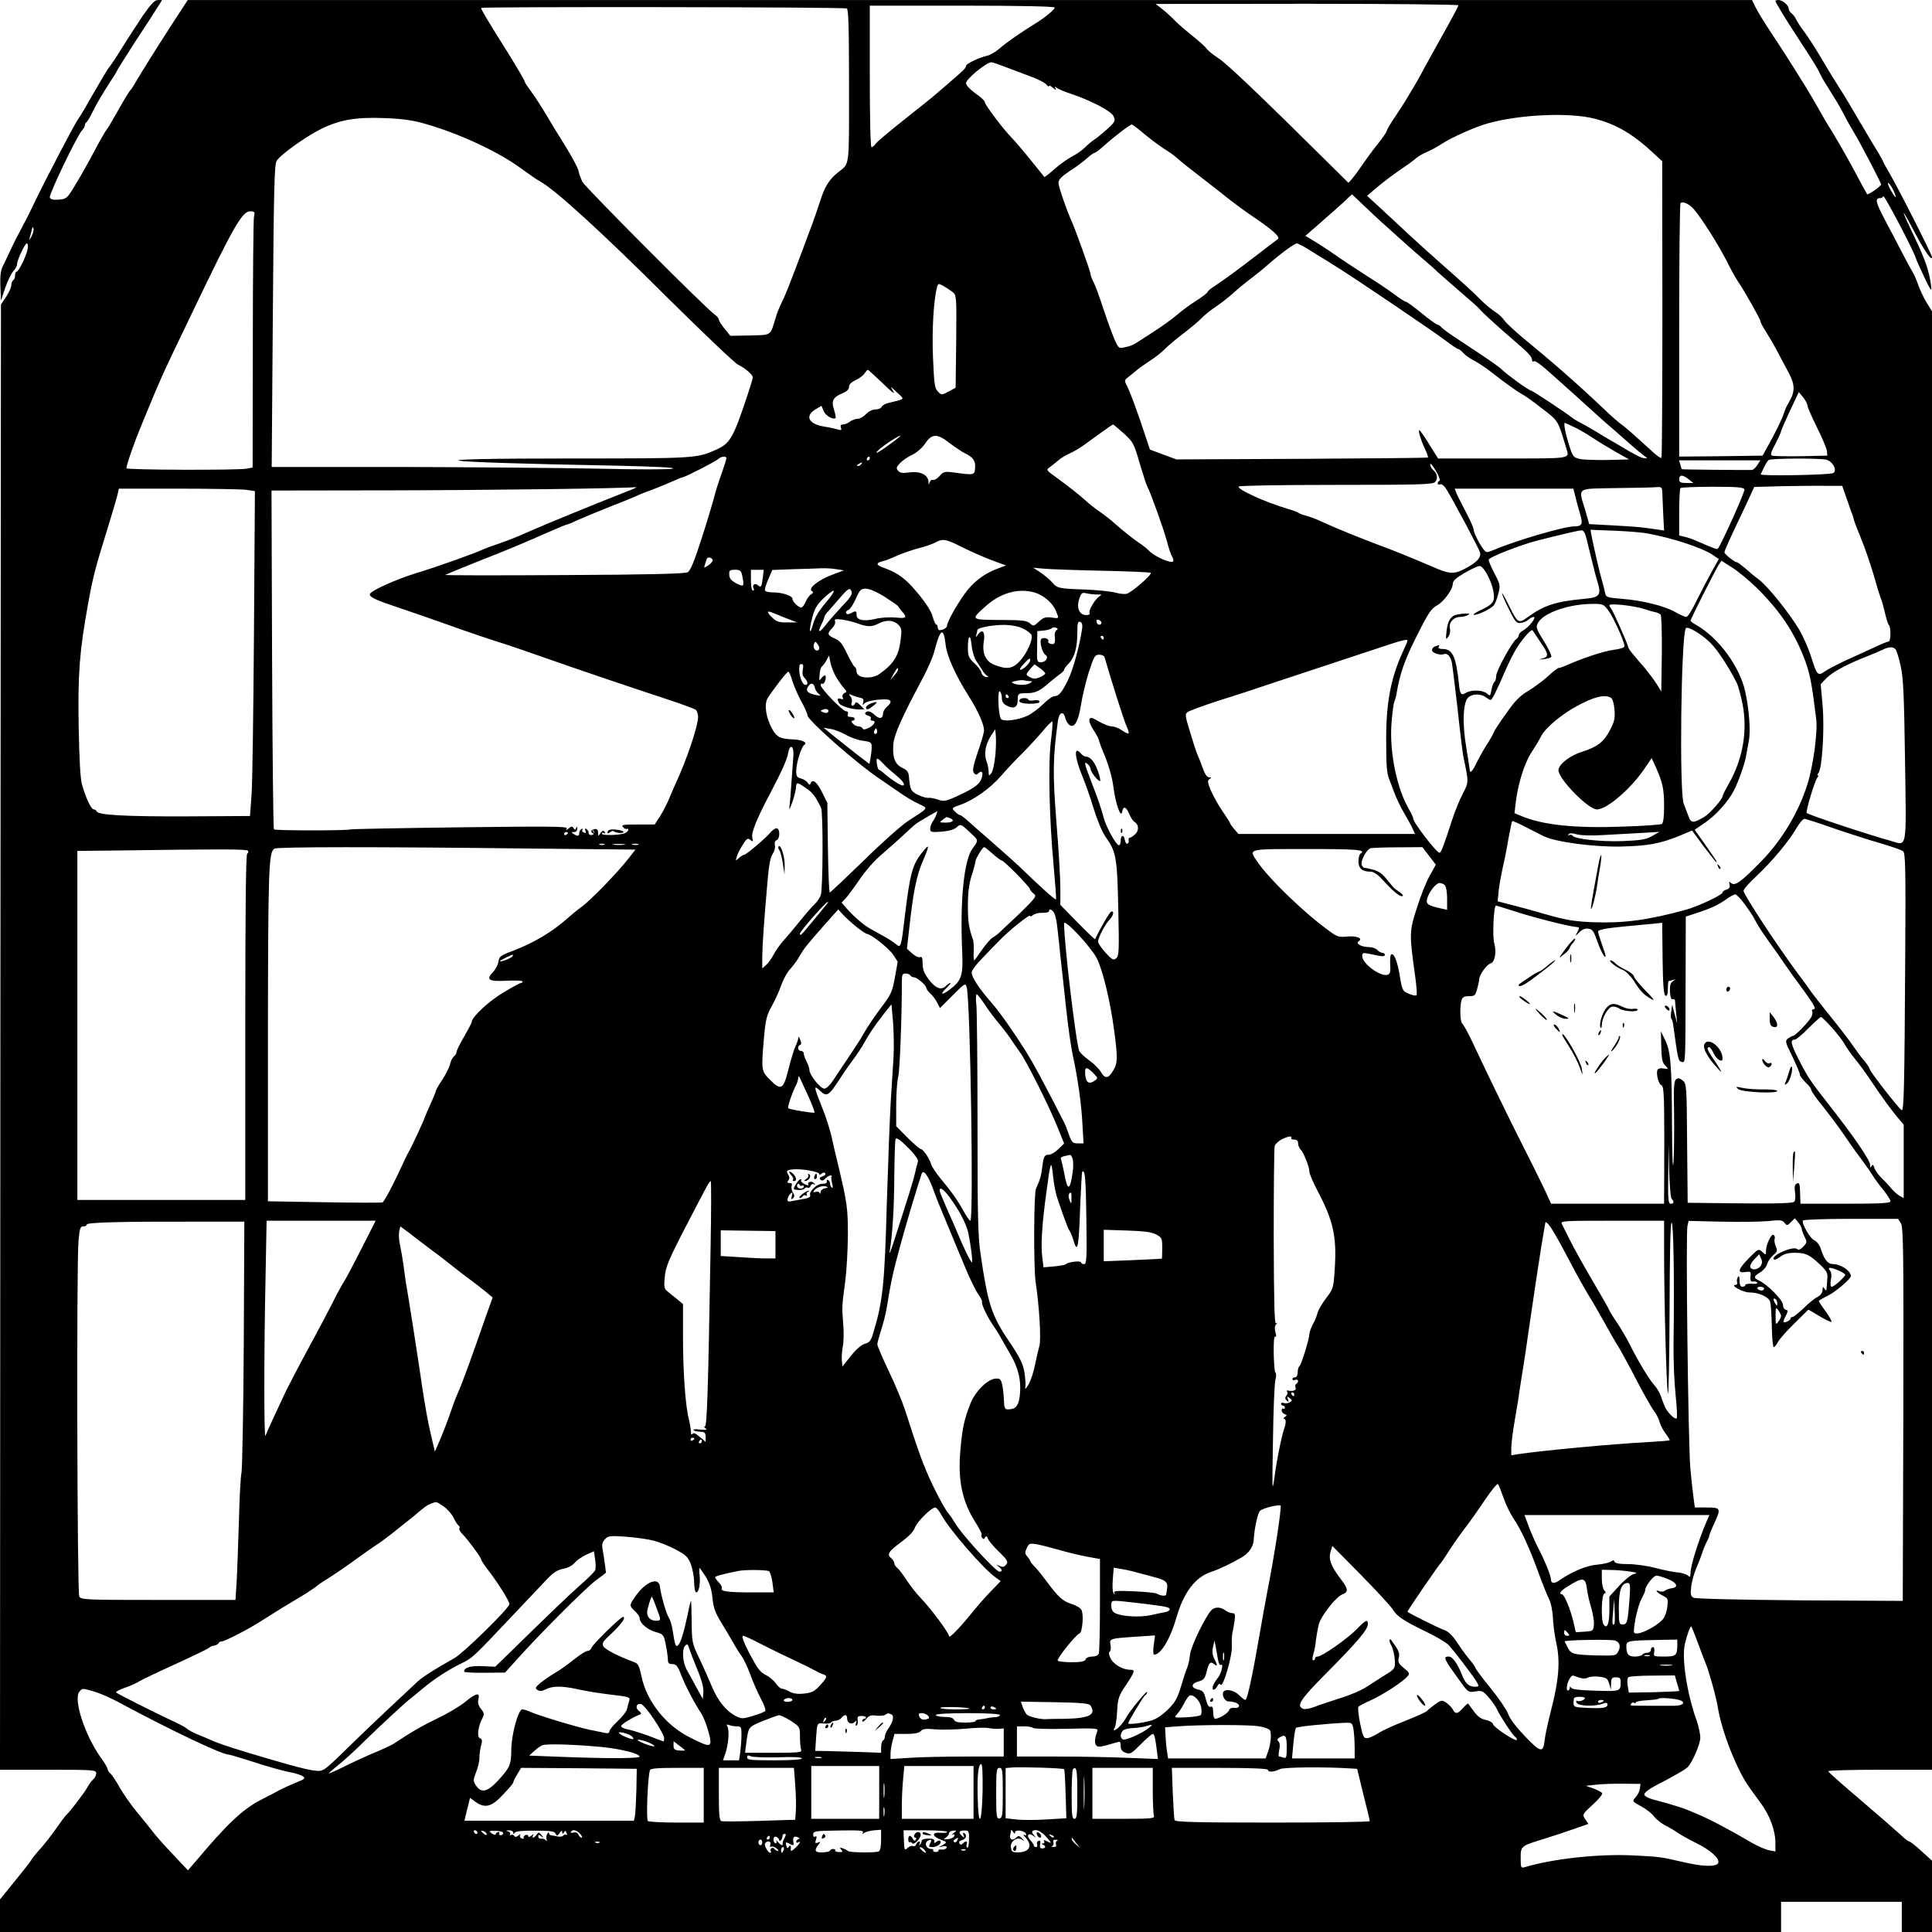 <?xml version="1.0" standalone="no"?>
<!DOCTYPE svg PUBLIC "-//W3C//DTD SVG 20010904//EN"
 "http://www.w3.org/TR/2001/REC-SVG-20010904/DTD/svg10.dtd">
<svg version="1.0" xmlns="http://www.w3.org/2000/svg"
 width="1024pt" height="1024pt" viewBox="0 0 1024 1024"
 preserveAspectRatio="xMidYMid meet">

<g transform="translate(0,1024) scale(0.1,-0.1)"
fill="#000000" stroke="none">
<path d="M759 10160 c-29 -44 -79 -120 -110 -170 -30 -49 -62 -97 -71 -107 -8
-10 -45 -72 -83 -138 -37 -66 -73 -127 -80 -135 -15 -18 -173 -320 -233 -445
-23 -49 -54 -110 -68 -135 -14 -25 -39 -74 -56 -110 -16 -36 -37 -78 -45 -95
-10 -20 -13 -54 -11 -104 l3 -75 22 67 c13 37 32 77 43 89 11 12 20 28 20 36
0 22 42 112 52 112 6 0 8 -13 4 -32 -8 -38 -47 -118 -58 -118 -4 0 -8 -9 -8
-19 0 -11 -4 -23 -10 -26 -5 -3 -10 -15 -10 -26 0 -11 -12 -38 -27 -61 l-28
-42 -3 -3883 -2 -3883 255 0 c243 0 255 -1 255 -19 0 -10 -7 -24 -16 -32 -8
-7 -22 -26 -31 -42 -13 -26 -96 -134 -112 -147 -4 -3 -29 -36 -56 -75 -27 -38
-65 -87 -85 -108 -19 -21 -39 -46 -44 -55 -5 -10 -45 -60 -88 -113 l-78 -96 0
-86 0 -87 4720 0 4720 0 0 80 0 80 320 0 320 0 0 -80 0 -80 80 0 80 0 0 189 0
189 -56 51 c-30 28 -60 51 -65 51 -5 0 -24 15 -43 33 -18 17 -112 99 -209 182
-97 82 -177 153 -177 157 0 5 124 8 275 8 l275 0 0 3865 0 3865 -29 47 c-16
27 -37 71 -46 98 -10 28 -22 55 -26 60 -4 6 -30 53 -57 105 -27 52 -70 135
-96 183 -45 86 -49 107 -21 107 7 0 15 5 17 10 3 11 160 -286 172 -328 4 -12
25 -59 47 -105 31 -65 38 -75 35 -47 -11 84 -30 140 -91 268 -75 156 -73 165
5 17 50 -95 90 -152 90 -128 0 13 -175 359 -226 446 -19 32 -34 60 -34 63 0 2
-11 21 -23 42 -13 20 -57 93 -97 162 -40 69 -87 148 -105 175 -18 28 -61 97
-95 155 -34 58 -77 125 -96 150 -19 25 -38 54 -43 65 -5 12 -16 27 -25 34 -9
7 -16 19 -16 26 0 17 -33 45 -53 45 -9 0 -17 -2 -17 -5 0 -7 53 -95 122 -200
92 -141 101 -157 115 -187 6 -15 32 -57 56 -95 24 -37 57 -93 72 -123 15 -30
38 -71 50 -90 31 -50 145 -268 145 -277 0 -10 -69 -58 -74 -52 -2 2 -33 58
-68 125 -56 103 -91 164 -156 269 -6 11 -24 42 -39 69 -16 27 -32 56 -38 65
-5 9 -21 34 -34 56 -47 76 -94 151 -166 260 -41 61 -81 127 -91 148 l-18 37
-4145 0 -4146 0 -86 -132 c-90 -140 -150 -236 -190 -303 -12 -22 -26 -42 -30
-45 -3 -3 -24 -36 -46 -75 -65 -114 -68 -119 -80 -135 -6 -8 -25 -40 -41 -70
-52 -98 -89 -164 -129 -230 -38 -62 -42 -65 -82 -68 -29 -2 -43 1 -47 12 -6
14 144 327 172 357 8 8 14 20 14 26 0 6 4 13 8 15 4 2 21 30 36 62 16 32 51
92 77 132 27 41 49 76 49 79 0 3 45 74 99 158 55 83 109 167 120 185 l20 32
-22 0 c-17 0 -36 -20 -78 -80z m6971 52 c0 -5 -39 -78 -87 -163 -47 -85 -97
-174 -109 -198 -20 -38 -40 -70 -89 -152 -6 -9 -29 -45 -52 -80 -24 -34 -43
-68 -43 -73 -1 -6 -21 -36 -45 -66 -25 -30 -61 -80 -82 -110 -20 -30 -46 -65
-56 -77 l-20 -22 -91 90 c-378 375 -558 546 -599 571 -26 17 -53 38 -61 49 -7
11 -42 42 -77 70 -35 28 -78 65 -94 82 -17 18 -46 44 -65 59 l-35 27 803 1
c441 0 802 -4 802 -8z m-3242 -17 c9 -3 12 -94 12 -410 0 -445 5 -408 -60
-460 -45 -36 -70 -76 -94 -154 -14 -42 -32 -94 -40 -116 -8 -22 -34 -89 -56
-150 -77 -204 -90 -235 -109 -273 -10 -20 -24 -55 -30 -77 -30 -97 -19 -90
-135 -93 l-105 -2 -30 37 c-17 21 -31 43 -31 49 0 6 -10 19 -22 27 -44 29
-686 674 -701 703 -8 16 -18 43 -21 59 -4 17 -34 73 -66 125 -33 52 -81 131
-107 175 -26 44 -62 99 -80 123 -18 24 -33 47 -33 52 0 5 -39 71 -86 147 -110
175 -144 232 -144 241 0 7 1916 5 1938 -3z m1102 5 c0 -11 -54 -55 -103 -85
-66 -40 -153 -100 -189 -132 -21 -18 -50 -35 -65 -38 -41 -9 -113 -43 -113
-54 0 -11 -9 -20 -76 -78 -27 -23 -62 -54 -79 -68 -16 -15 -93 -76 -170 -137
-77 -61 -146 -119 -153 -129 -7 -11 -17 -19 -23 -19 -5 0 -9 147 -9 375 l0
375 490 0 c305 0 490 -4 490 -10z m-245 -321 c44 -17 105 -40 135 -51 30 -12
60 -28 67 -37 7 -9 13 -12 13 -7 0 5 10 1 22 -10 13 -12 18 -13 13 -4 -7 12
-6 13 6 4 8 -6 39 -19 69 -29 111 -37 219 -93 232 -121 11 -24 9 -29 -33 -68
-25 -22 -56 -48 -69 -56 -13 -8 -35 -27 -49 -41 -14 -15 -45 -36 -68 -48 -23
-12 -66 -42 -94 -67 -28 -25 -52 -44 -54 -42 -1 2 -33 41 -70 87 -37 46 -83
100 -102 120 -46 46 -143 176 -143 189 0 6 -15 21 -32 34 -42 29 -68 55 -68
67 0 22 108 111 135 111 6 0 46 -14 90 -31z m3107 -268 c119 -31 205 -82 325
-195 l33 -31 1 -783 c0 -431 -2 -786 -5 -789 -3 -3 -22 10 -43 29 -120 109
-150 136 -173 151 -13 10 -56 47 -95 85 -134 127 -255 233 -426 374 -42 35
-85 75 -95 89 -10 15 -31 35 -48 45 -16 10 -51 38 -76 63 -46 47 -92 88 -220
201 -41 36 -111 99 -155 140 -44 41 -114 106 -155 144 l-74 68 31 27 c53 45
96 78 153 117 30 20 64 45 75 55 11 10 38 25 59 34 21 9 56 28 77 42 53 35
181 92 248 110 171 47 430 58 563 24z m-6203 -26 c182 -51 395 -150 516 -240
39 -28 81 -58 95 -65 79 -42 328 -269 686 -626 184 -182 349 -339 366 -347 37
-18 78 -53 78 -67 0 -5 -13 -49 -29 -97 -77 -230 -91 -254 -171 -289 -97 -43
-115 -44 -750 -44 -897 0 -791 -19 220 -38 219 -5 325 -10 306 -16 -16 -5
-184 -5 -400 0 -204 4 -676 8 -1048 9 l-678 0 6 800 c5 664 8 804 20 822 21
34 160 133 239 171 99 48 184 62 334 56 89 -3 148 -11 210 -29z m3816 -55 c33
-28 80 -62 104 -78 25 -15 57 -38 72 -52 15 -14 68 -56 119 -95 50 -38 114
-89 143 -112 29 -23 88 -67 132 -97 113 -76 153 -113 137 -124 -8 -5 -57 -43
-109 -83 -104 -80 -167 -126 -225 -165 -21 -13 -38 -28 -38 -32 0 -4 -27 -25
-60 -46 -33 -21 -79 -55 -102 -75 -24 -21 -81 -62 -128 -92 -112 -73 -107 -70
-146 -79 -34 -8 -35 -7 -56 39 -11 25 -38 98 -59 161 -20 63 -44 129 -53 145
-9 17 -16 36 -16 43 0 12 -79 232 -99 277 -28 61 -71 187 -71 207 1 17 17 33
59 61 32 20 73 51 91 67 19 17 37 30 42 30 5 0 27 17 51 39 51 46 136 111 146
111 4 0 34 -23 66 -50z m3969 -296 c23 -50 16 -52 -12 -3 -12 21 -19 39 -14
39 4 0 16 -16 26 -36z m-2808 -81 c33 -32 92 -87 133 -123 40 -36 85 -76 100
-90 15 -14 54 -47 86 -75 32 -27 66 -57 74 -66 9 -8 62 -55 118 -103 56 -48
103 -90 105 -94 4 -8 86 -84 177 -162 83 -71 101 -91 101 -107 0 -8 4 -12 9
-8 8 5 36 -15 97 -70 52 -46 179 -160 228 -205 34 -31 79 -71 101 -89 22 -19
63 -55 91 -80 28 -25 60 -51 70 -58 17 -11 17 -12 2 -12 -15 -1 -58 21 -138
70 -8 5 -31 18 -50 29 -19 11 -57 34 -85 51 -27 16 -61 35 -75 42 -14 7 -32
18 -40 25 -24 20 -208 142 -215 142 -11 0 -122 80 -156 112 -21 20 -56 44
-241 166 -37 24 -72 50 -79 58 -6 8 -16 14 -21 14 -5 0 -43 27 -83 60 -40 33
-77 60 -82 60 -5 0 -34 18 -64 41 -30 22 -90 63 -134 90 -75 48 -140 91 -210
140 -16 11 -52 34 -78 50 l-48 29 78 68 c42 37 98 86 123 109 25 24 45 43 46
43 0 0 27 -26 60 -57z m1752 -22 c41 -48 128 -185 172 -271 23 -47 51 -97 61
-111 31 -44 119 -200 120 -212 0 -7 14 -32 30 -57 16 -25 42 -70 58 -100 16
-30 43 -82 61 -115 35 -65 35 -102 0 -160 -10 -16 -21 -41 -25 -55 -8 -28 -50
-113 -88 -180 l-25 -45 -221 -3 -221 -2 0 668 c0 368 3 672 7 675 11 12 47 -4
71 -32z m-7632 -41 c-3 -17 -6 -323 -6 -679 l-1 -649 -31 -6 c-47 -9 -638 -7
-638 2 0 17 42 138 77 222 113 274 103 252 268 595 224 468 269 545 311 545
24 0 26 -3 20 -30z m-1181 -107 c-9 -15 -13 -19 -9 -8 3 11 9 31 12 45 4 18 7
20 10 8 2 -9 -4 -29 -13 -45z m6796 -81 c42 -26 98 -60 124 -77 106 -66 503
-335 578 -391 31 -24 61 -44 66 -44 4 0 16 -9 27 -21 10 -12 36 -30 58 -41 21
-11 62 -38 91 -61 74 -58 136 -102 163 -117 13 -6 61 -40 105 -75 87 -67 83
-59 128 -209 18 -59 38 -56 -335 -56 l-344 0 -47 75 c-25 41 -49 75 -52 75 -8
0 7 -52 29 -98 11 -24 19 -45 16 -47 -2 -2 -303 -5 -668 -7 l-665 -3 -70 26
-70 26 -50 149 c-28 82 -59 164 -69 183 -18 35 -18 35 5 53 13 10 33 27 44 36
11 10 43 32 70 50 28 17 62 45 78 61 15 16 60 54 100 84 39 30 83 67 97 82 14
15 48 42 75 60 28 19 69 51 92 72 23 21 63 54 88 73 26 19 68 53 94 76 66 58
142 114 155 114 6 0 45 -21 87 -48z m-1913 -209 c22 -18 22 -19 20 -263 l-3
-245 -37 -20 c-38 -20 -38 -20 -57 0 -17 17 -20 40 -26 180 -6 144 3 300 21
372 6 21 8 22 33 8 14 -8 36 -22 49 -32z m-369 -485 c46 -45 68 -62 56 -43
-18 30 -18 30 19 -5 42 -39 47 -33 -42 -55 -19 -4 -36 -14 -39 -21 -3 -8 -17
-14 -32 -14 -16 0 -37 -10 -51 -25 -13 -14 -33 -25 -45 -25 -12 0 -30 -7 -41
-15 -10 -8 -27 -15 -36 -15 -12 0 -15 -5 -11 -17 5 -13 2 -15 -18 -9 -13 4
-45 11 -71 15 -82 13 -104 56 -46 91 l32 19 12 -28 c10 -25 51 -48 63 -36 2 3
-2 23 -9 45 -15 46 -5 65 48 87 20 8 32 20 32 33 0 12 13 25 36 36 20 9 41 25
47 36 7 10 14 18 17 18 2 0 38 -33 79 -72z m4901 -118 c0 -8 23 -60 50 -115
28 -55 51 -111 53 -125 l2 -25 -140 -3 c-76 -1 -145 0 -152 3 -11 3 -7 19 17
62 16 32 30 62 30 67 0 4 21 53 47 108 l47 100 23 -28 c13 -16 23 -36 23 -44z
m-1236 -114 c22 -10 65 -35 95 -55 31 -21 88 -55 126 -77 l70 -39 -110 -3
c-61 -1 -128 1 -149 5 -36 8 -40 12 -57 66 -24 75 -34 131 -23 125 5 -2 27
-12 48 -22z m-2387 -34 c49 -45 53 -52 83 -156 18 -60 36 -116 41 -125 17 -30
87 -227 104 -290 9 -35 21 -71 28 -82 6 -10 8 -21 4 -25 -11 -11 -93 24 -124
54 -15 15 -35 31 -44 37 -31 19 -104 77 -139 109 -19 17 -55 46 -80 63 -25 17
-58 43 -74 58 -29 27 -98 81 -150 119 -64 46 -63 45 -39 62 12 9 32 25 45 36
13 11 39 27 58 35 19 8 53 28 75 44 22 16 65 47 95 69 30 22 57 40 60 40 3 -1
28 -22 57 -48z m-1189 -17 c-3 -3 -29 -24 -59 -45 -57 -43 -88 -55 -42 -16 39
32 124 84 101 61z m267 -35 c28 -21 64 -45 80 -53 43 -20 57 -41 53 -79 -3
-37 -5 -37 -115 -22 -47 6 -53 4 -73 -19 -12 -14 -28 -23 -35 -21 -7 3 -15 -3
-18 -13 -4 -15 -5 -14 -6 4 -2 36 -43 57 -100 49 -37 -5 -51 -3 -61 9 -11 13
-9 20 10 40 13 14 42 34 66 45 24 12 53 37 68 60 35 53 65 53 131 0z m-1185
-79 c0 -6 -12 -43 -26 -83 -15 -40 -32 -95 -39 -123 -7 -27 -36 -126 -66 -218
-39 -122 -60 -172 -74 -180 -14 -8 -209 -13 -655 -15 -349 -2 -633 -2 -630 1
3 2 70 30 150 62 198 78 248 99 407 169 45 20 85 36 88 36 4 0 30 11 58 24 29
13 106 45 172 71 66 26 128 51 138 56 9 5 43 19 75 30 31 12 81 32 110 45 29
13 55 24 59 24 12 0 178 85 191 98 16 14 42 16 42 3z m760 -1 c0 -5 -5 -10
-11 -10 -5 0 -7 5 -4 10 3 6 8 10 11 10 2 0 4 -4 4 -10z m5068 -6 c34 -7 62
-57 39 -71 -17 -11 -390 -17 -385 -7 23 50 34 70 43 76 12 9 260 10 303 2z
m-364 -29 c-9 -14 -21 -25 -28 -26 -24 -1 -371 2 -372 4 -1 1 -5 12 -8 25 l-7
22 216 0 215 0 -16 -25z m-4749 5 c-3 -5 -12 -10 -18 -10 -7 0 -6 4 3 10 19
12 23 12 15 0z m3065 -88 c-6 -2 -10 -8 -10 -14 0 -6 6 -8 14 -5 8 3 22 -9 35
-31 40 -66 168 -306 175 -329 9 -28 -20 -58 -89 -92 -50 -25 -76 -23 -160 14
-95 41 -217 91 -284 115 -96 36 -230 90 -301 123 -30 14 -69 29 -85 33 -17 4
-34 10 -40 14 -5 5 -32 15 -60 23 -118 35 -268 103 -260 118 4 5 216 9 516 9
440 0 512 2 525 15 17 17 12 46 -11 65 -8 7 -15 20 -15 29 0 9 14 -6 30 -34
16 -27 25 -51 20 -53z m1320 8 l25 -20 -37 0 c-31 0 -38 4 -38 20 0 25 18 25
50 0z m842 -115 c15 -44 28 -80 29 -80 0 0 2 -7 4 -17 2 -9 19 -54 38 -100 19
-45 49 -132 67 -193 17 -60 35 -119 40 -130 5 -11 14 -45 21 -75 7 -30 16 -59
21 -64 11 -14 10 -86 -2 -86 -5 0 -42 -15 -82 -34 -40 -18 -108 -50 -151 -69
-42 -20 -90 -45 -106 -56 -36 -26 -41 -20 -72 79 -13 41 -41 106 -63 143 -51
86 -165 228 -212 264 -21 15 -54 43 -74 61 -21 17 -40 32 -44 32 -12 0 -66 43
-66 52 0 9 14 42 106 235 l52 112 144 4 c79 1 183 3 233 2 l89 0 28 -80z
m-6467 51 c-158 -62 -440 -177 -525 -215 -52 -24 -122 -51 -155 -62 -33 -11
-69 -24 -80 -29 -48 -23 -250 -95 -360 -128 -112 -35 -245 -95 -245 -112 0
-16 30 -30 165 -75 77 -26 187 -64 245 -85 111 -40 236 -82 310 -105 25 -8
122 -41 215 -74 188 -66 463 -159 655 -222 69 -23 131 -46 138 -51 6 -6 12
-23 12 -37 0 -49 -61 -231 -120 -356 -10 -22 -26 -60 -36 -84 -10 -24 -31 -64
-46 -88 l-28 -43 -90 0 c-77 0 -89 -2 -78 -14 7 -8 16 -12 21 -9 4 2 7 0 7 -5
0 -6 -8 -13 -17 -18 -27 -11 -123 -14 -123 -3 0 6 5 7 12 3 7 -5 8 -3 3 6 -6
10 -11 9 -22 -5 -12 -18 -13 -18 -13 2 0 13 -6 20 -15 19 -21 -3 -28 -13 -14
-22 8 -5 10 -3 4 7 -5 8 -6 12 -2 9 11 -10 7 -24 -8 -26 -8 -1 -15 4 -15 11 0
8 -5 17 -12 21 -7 5 -9 2 -5 -9 4 -11 2 -14 -8 -10 -8 3 -12 10 -8 16 3 6 1 7
-5 3 -7 -4 -12 -14 -12 -22 0 -16 -9 -18 -30 -4 -13 8 -12 10 3 10 10 0 17 7
16 18 0 12 -2 13 -6 3 -4 -11 -7 -11 -13 0 -7 10 -12 10 -26 -2 -14 -11 -16
-11 -10 0 7 11 -84 12 -565 6 -316 -4 -577 -9 -580 -11 -12 -7 -400 -7 -407 0
-4 4 -8 410 -10 902 l-3 894 643 1 c524 1 1218 10 1288 17 8 0 -12 -10 -45
-22z m5486 -18 c1 -24 3 -76 5 -117 l4 -73 -47 7 c-76 11 -81 12 -219 20
l-131 7 -21 74 c-37 123 -51 113 161 117 100 1 197 3 215 5 31 2 32 1 33 -40z
m435 28 c4 -11 -125 -298 -142 -315 -3 -4 -27 5 -119 45 -16 7 -42 16 -57 19
l-28 7 0 122 c0 68 3 126 7 129 3 4 80 7 170 7 132 0 165 -3 169 -14z m-7942
-2 l47 -7 -5 -751 c-3 -413 -8 -800 -13 -861 l-8 -110 -335 -2 c-329 -1 -472
7 -478 27 -2 5 -9 10 -15 10 -14 0 -42 60 -62 130 -9 29 -15 135 -18 305 -5
282 4 401 49 650 26 145 36 185 109 420 23 77 46 152 49 168 l6 27 314 0 c172
0 334 -3 360 -6z m7046 -36 c5 -24 17 -65 25 -93 16 -53 10 -65 -32 -65 -53 0
-315 -77 -426 -125 -37 -15 -40 -15 -53 2 -23 29 -54 91 -54 108 0 8 -18 49
-41 92 -22 42 -45 87 -50 100 l-9 23 315 0 314 0 11 -42z m58 -220 c6 -24 18
-73 27 -110 9 -37 22 -89 30 -115 24 -78 16 -89 -68 -97 -151 -14 -213 -34
-300 -97 -49 -36 -53 -33 -102 67 -19 38 -34 65 -34 59 0 -5 16 -44 37 -85 32
-65 40 -75 61 -72 14 1 32 9 41 17 9 8 22 15 29 15 17 0 -26 -55 -55 -71 -13
-7 -24 -18 -24 -25 0 -7 -6 -17 -13 -21 -22 -14 -107 -169 -107 -196 0 -14 -4
-28 -9 -31 -5 -3 -12 -22 -16 -42 -6 -34 -7 -35 -24 -20 -21 19 -83 21 -111 4
-25 -16 -32 -8 -37 44 -15 146 -34 188 -85 188 -17 0 -27 4 -23 10 7 12 3 12
-19 4 -9 -3 -16 -12 -16 -20 0 -15 42 -29 64 -21 18 7 36 -14 42 -50 4 -25 31
-246 38 -318 8 -74 19 -162 23 -180 28 -132 28 -130 -4 -192 -17 -32 -43 -96
-58 -143 -41 -127 -57 -170 -65 -170 -16 0 -140 161 -140 182 0 6 -11 30 -24
52 -63 109 -102 301 -91 450 4 55 11 108 15 116 4 8 11 33 14 55 15 89 41 166
93 270 73 147 88 169 119 186 35 18 84 85 84 114 0 16 16 31 62 58 35 20 70
37 80 37 22 0 65 -81 74 -139 8 -50 -3 -65 -71 -96 -27 -13 -42 -24 -32 -24
21 -1 89 32 105 51 6 8 17 35 23 60 12 45 11 49 -19 107 -18 34 -32 67 -32 74
0 13 171 80 266 104 132 33 210 51 225 52 11 1 20 -12 27 -41z m327 24 c130
-24 282 -74 338 -110 l37 -25 -37 -66 c-20 -36 -56 -105 -80 -153 -23 -49 -48
-88 -55 -88 -7 0 -33 11 -57 25 -57 33 -177 63 -284 71 -82 7 -85 8 -90 33 -3
14 -10 44 -17 66 -13 46 -45 184 -54 233 l-6 34 128 -5 c70 -3 150 -9 177 -15z
m-3632 -74 c45 -22 115 -53 155 -68 l74 -27 -48 -18 c-71 -27 -129 -72 -173
-135 -46 -65 -91 -147 -91 -165 0 -12 -21 -25 -41 -25 -5 0 -9 7 -9 15 0 8 -4
15 -8 15 -4 0 -13 19 -19 43 -7 26 -36 72 -78 122 -63 77 -105 108 -182 136
-40 14 -42 25 -6 34 15 3 50 17 78 30 28 12 79 30 113 39 35 9 75 22 90 31 40
21 55 19 145 -27z m-1326 -71 c-2 -6 -13 -17 -25 -25 -20 -13 -22 -13 -17 2 3
9 7 23 10 31 2 9 11 12 20 9 9 -4 14 -11 12 -17z m5531 -140 c128 -125 207
-245 261 -393 25 -70 34 -117 57 -303 9 -70 -15 -248 -47 -350 -46 -146 -135
-295 -244 -406 -107 -110 -139 -132 -159 -116 -12 10 -13 9 -9 -7 3 -14 -1
-22 -16 -27 -12 -3 -21 -10 -21 -15 0 -13 -129 -74 -195 -92 -200 -55 -330
-72 -491 -66 -97 4 -142 11 -244 40 -69 20 -156 44 -194 53 l-68 18 5 54 c3
30 13 84 21 121 9 37 23 107 31 157 9 49 18 91 20 93 2 2 32 -11 67 -29 35
-18 79 -41 98 -50 60 -31 260 -58 405 -56 146 3 213 15 314 56 l69 29 62 -84
c35 -46 65 -84 67 -84 6 0 -3 13 -63 99 l-52 73 54 37 c58 39 124 113 154 171
24 46 59 146 65 185 3 17 10 54 15 83 9 51 0 166 -20 257 -29 132 -141 284
-257 351 -18 10 -33 21 -33 24 0 8 132 270 150 297 l14 21 55 -35 c31 -19 89
-67 129 -106z m-4874 96 l39 -6 -64 -24 c-71 -27 -127 -71 -107 -85 10 -6 9
-11 -3 -18 -9 -5 -22 -23 -29 -40 -7 -16 -17 -30 -23 -30 -15 0 -47 31 -47 46
0 16 -53 34 -101 34 -21 0 -40 4 -44 9 -3 6 4 32 17 60 l21 50 106 4 c58 1
126 4 151 5 25 1 62 -1 84 -5z m1405 -8 c140 -3 257 -8 260 -11 9 -9 -101
-104 -127 -111 -13 -3 -40 0 -60 6 -21 6 -89 13 -152 16 -149 5 -157 7 -183
38 -12 14 -40 37 -61 52 l-40 26 55 -5 c30 -3 168 -8 308 -11z m-1905 -26 c11
-59 10 -61 -31 -41 -27 14 -37 26 -38 46 -1 23 3 26 31 26 27 0 32 -4 38 -31z
m109 -11 c-7 -52 -9 -54 -27 -39 -16 13 -32 -1 -21 -19 3 -5 1 -10 -4 -10 -7
0 -11 23 -11 55 l0 55 34 0 34 0 -5 -42z m471 -75 c5 -12 -9 -33 -47 -72 -29
-31 -68 -75 -87 -99 -37 -49 -50 -49 -26 -1 9 18 16 36 16 41 0 4 8 16 18 26
9 10 37 42 61 70 49 57 56 60 65 35z m173 -25 c37 -24 69 -46 71 -49 2 -4 12
-17 23 -30 29 -33 24 -38 -35 -32 -29 3 -77 0 -105 -7 -63 -15 -101 -7 -101
20 0 23 -4 24 -30 10 -13 -7 -21 -7 -25 0 -3 6 1 13 11 17 9 3 27 30 40 60 21
47 27 53 53 53 18 0 58 -17 98 -42z m-310 -32 c-37 -43 -58 -79 -67 -112 -7
-27 -14 -44 -17 -38 -2 6 3 37 12 70 12 47 24 68 59 102 67 63 75 51 13 -22z
m1105 54 c48 -14 97 -55 114 -97 18 -43 19 -42 -23 -36 -31 4 -43 0 -67 -22
-27 -25 -29 -25 -47 -9 -17 15 -41 18 -158 18 -157 1 -157 1 -80 70 80 73 174
100 261 76z m333 -11 c24 1 27 -1 13 -9 -23 -14 -61 -77 -53 -90 3 -6 -4 -10
-18 -10 -36 0 -53 38 -37 85 11 33 15 36 39 30 14 -3 40 -6 56 -6z m2709 -84
c27 -35 86 -166 86 -190 0 -7 -22 -15 -56 -19 -50 -6 -163 -43 -251 -82 -17
-8 -35 -14 -41 -14 -5 0 -32 -20 -58 -45 -27 -24 -74 -59 -104 -77 -43 -25
-70 -52 -116 -118 -34 -47 -64 -93 -67 -102 -4 -10 -21 -42 -40 -70 -18 -29
-42 -72 -53 -95 -17 -38 -34 -55 -34 -35 0 4 -8 57 -18 117 -23 135 -18 249
13 271 24 18 65 17 89 -1 11 -8 23 -15 26 -15 8 0 28 39 76 150 20 47 51 108
69 135 32 48 73 93 78 84 1 -2 21 -32 44 -66 44 -64 44 -75 -2 -86 -11 -2 -5
-3 14 -1 19 2 38 7 43 12 4 4 -13 42 -38 82 -43 69 -45 77 -32 99 28 52 159
98 279 100 65 1 67 0 93 -34z m191 7 c28 -9 56 -17 64 -18 7 -2 18 -7 23 -12
4 -4 7 -98 6 -208 l-3 -199 -24 39 c-13 21 -42 59 -63 85 -22 25 -51 59 -64
75 -13 15 -24 32 -24 36 0 11 -81 194 -91 205 -5 5 -9 12 -9 17 0 12 130 -2
185 -20z m-4550 -48 l60 -23 -52 0 c-41 -1 -57 4 -77 23 -30 27 -34 41 -8 31
9 -4 44 -18 77 -31z m380 -28 c51 -19 76 -20 111 -1 40 21 80 19 105 -6 18
-18 19 -28 13 -77 -10 -88 -37 -131 -114 -185 -42 -29 -120 -21 -120 13 0 11
-4 22 -10 25 -5 3 -23 35 -41 71 -24 52 -38 69 -65 80 -39 17 -42 26 -13 55
11 11 18 27 15 35 -5 13 2 14 37 10 23 -3 60 -12 82 -20z m1293 2 c-5 -15 -23
-11 -26 6 -2 11 2 14 13 10 9 -4 14 -11 13 -16z m-103 -32 c-12 -84 -47 -214
-72 -265 -33 -69 -51 -91 -74 -91 -10 0 -38 -19 -61 -43 -24 -23 -60 -50 -81
-60 -50 -24 -132 -34 -142 -17 -14 22 -19 154 -6 146 6 -4 11 -20 11 -35 0
-19 8 -32 24 -40 39 -21 60 -11 60 29 1 35 1 35 47 36 48 0 71 12 124 59 17
14 40 33 53 42 12 8 22 19 22 24 0 4 11 19 24 32 31 31 46 85 46 164 0 51 3
61 15 57 10 -4 14 -16 10 -38z m-312 2 c21 -10 41 -26 44 -34 9 -23 -24 -97
-61 -137 -38 -42 -70 -47 -135 -21 -47 18 -66 61 -57 122 9 51 -6 72 -29 41
-12 -17 -16 -19 -11 -6 3 10 6 23 6 27 0 13 78 28 145 28 38 -1 74 -8 98 -20z
m177 -8 c-6 -4 -11 -16 -10 -26 5 -42 0 -52 -20 -47 -11 3 -17 9 -14 14 7 13
-25 24 -37 12 -11 -11 5 -73 22 -84 19 -11 2 -39 -23 -39 -22 0 -23 3 -21 82
l1 83 34 3 c18 2 37 7 42 12 5 5 15 6 23 3 11 -4 11 -8 3 -13z m3465 -67 c38
-37 95 -124 139 -210 9 -18 23 -70 32 -115 27 -142 2 -289 -72 -420 -19 -33
-34 -63 -34 -68 0 -15 -67 -92 -96 -109 -58 -35 -71 -35 -84 1 -7 18 -19 49
-26 68 -24 62 -14 889 11 930 8 14 83 -30 130 -77z m-4053 -10 c6 -59 52 -161
122 -272 53 -83 86 -161 81 -188 -2 -16 -18 -68 -35 -117 -23 -69 -27 -92 -18
-103 8 -10 14 -11 22 -3 18 18 28 11 21 -17 -8 -36 -34 -57 -124 -99 -69 -32
-77 -33 -110 -22 -20 7 -42 11 -50 9 -8 -1 -32 5 -53 15 -39 18 -45 29 -50 94
-2 28 -9 38 -35 50 -40 18 -54 57 -48 127 5 52 45 141 158 353 25 47 50 105
57 130 33 129 51 142 62 43z m163 -87 c11 -16 25 -38 32 -49 6 -11 17 -24 25
-29 10 -7 8 -8 -7 -6 -11 2 -21 12 -23 22 -2 11 -19 34 -38 51 -30 28 -34 39
-34 82 0 69 14 76 20 11 3 -31 14 -66 25 -82z m675 124 c0 -5 -2 -10 -4 -10
-3 0 -8 5 -11 10 -3 6 -1 10 4 10 6 0 11 -4 11 -10z m1610 -16 c0 -3 -11 -29
-24 -57 -64 -139 -89 -269 -89 -462 0 -144 3 -182 16 -215 4 -8 15 -40 27 -71
11 -30 35 -80 53 -110 17 -30 38 -66 44 -81 l13 -28 -468 0 -468 0 -22 25
c-12 14 -22 28 -22 31 0 3 -18 32 -41 65 -22 33 -50 83 -62 111 -17 42 -18 51
-6 59 11 7 11 9 -3 9 -10 0 -22 17 -33 48 -9 26 -20 54 -24 62 -5 8 -23 62
-40 119 -30 97 -32 106 -16 117 9 7 83 34 163 60 81 25 215 69 297 97 159 53
520 172 620 205 66 21 85 25 85 16z m-3121 -48 c-13 -14 -33 9 -25 30 6 16 8
16 21 -2 8 -12 10 -23 4 -28z m5708 2 c6 -7 18 -47 27 -88 14 -62 18 -152 23
-502 7 -484 13 -450 -78 -424 -120 33 -433 137 -443 147 -7 6 42 169 56 187 6
6 7 12 3 12 -4 0 -3 6 3 13 20 23 33 238 22 359 l-10 112 31 32 c31 32 109 74
214 115 33 13 71 29 85 36 32 16 55 16 67 1z m-4193 -40 c39 -135 102 -333
116 -365 21 -48 18 -51 -25 -23 -16 11 -40 20 -53 20 -13 0 -43 12 -68 26 -37
22 -45 23 -50 11 -3 -8 6 -33 21 -55 15 -22 27 -46 29 -54 1 -7 16 -48 34 -90
19 -47 37 -110 43 -157 11 -89 40 -173 47 -133 5 32 21 27 37 -12 8 -19 21
-39 29 -43 22 -13 24 -46 2 -65 -10 -10 -23 -18 -28 -18 -5 0 -8 -6 -6 -14 2
-8 -1 -16 -7 -18 -5 -2 -11 7 -13 20 -5 30 -22 28 -22 -3 0 -14 -4 -25 -10
-25 -14 0 -68 98 -80 145 -14 52 -31 102 -69 200 -35 90 -37 103 -16 85 8 -7
15 -18 15 -25 0 -15 38 -65 50 -65 4 0 0 24 -11 53 -18 51 -41 77 -65 77 -6 0
-17 7 -24 15 -40 48 -35 -19 7 -120 14 -33 41 -109 59 -169 20 -65 46 -127 64
-152 56 -79 61 -106 67 -379 5 -225 4 -252 -11 -264 -14 -12 -21 -9 -56 29
-22 24 -40 51 -40 59 0 21 36 90 61 117 21 22 26 48 8 42 -8 -3 -58 -89 -85
-146 -1 -2 -43 38 -93 89 l-91 93 0 89 c0 49 -9 207 -21 351 -20 261 -19 335
8 534 6 47 29 57 39 17 3 -13 12 -29 20 -36 27 -22 49 14 63 103 7 46 26 125
42 176 27 83 32 92 55 92 13 0 26 -6 28 -12z m-1422 -107 c12 -20 30 -46 40
-57 17 -19 17 -22 4 -27 -9 -4 -13 -13 -10 -22 5 -11 2 -14 -10 -9 -17 7 -21
-3 -8 -24 10 -15 66 -32 105 -32 l28 0 -22 23 c-15 15 -23 18 -26 10 -3 -7 -9
-13 -15 -13 -6 0 -7 7 -4 16 4 9 1 24 -6 32 -11 14 -10 15 7 8 11 -5 30 -11
43 -14 17 -3 21 -9 17 -26 -4 -12 -3 -16 2 -9 10 14 44 23 101 26 47 3 55 -12
22 -40 -11 -10 -20 -25 -20 -35 0 -27 -18 -31 -42 -9 -23 22 -43 27 -52 12 -3
-5 4 -11 15 -14 12 -3 18 -10 14 -16 -3 -6 1 -11 9 -11 23 0 9 -25 -22 -39
-18 -9 -28 -9 -30 -2 -2 6 -12 11 -22 11 -9 0 -23 7 -30 15 -9 10 -9 15 -1 15
6 0 11 5 11 10 0 6 -9 10 -21 10 -15 0 -19 5 -15 15 3 9 0 15 -10 15 -17 0
-134 120 -134 138 0 7 4 11 9 8 10 -6 24 35 15 44 -3 3 -12 -4 -20 -14 -12
-17 -13 -16 -10 18 1 21 7 41 13 44 5 4 16 18 23 32 l14 25 8 -39 c5 -22 18
-55 30 -75z m1028 89 c0 -14 -37 -50 -52 -50 -6 0 1 14 17 30 31 33 35 35 35
20z m-1205 -49 c-4 -19 -1 -34 9 -44 18 -18 21 -37 5 -37 -21 0 -41 72 -30
108 1 1 6 2 12 2 6 0 8 -11 4 -29z m1285 -20 c0 -5 -13 -14 -29 -21 -22 -9
-34 -9 -50 0 -26 13 -26 14 0 45 l22 24 28 -20 c16 -11 29 -24 29 -28z m-780
20 c0 -5 -9 -19 -21 -32 l-20 -24 17 33 c19 33 24 38 24 23z m-561 -58 c8 -27
29 -75 47 -109 19 -33 34 -68 34 -76 0 -25 267 -260 384 -337 28 -19 76 -52
106 -73 30 -21 75 -48 100 -59 51 -25 56 -17 -58 -91 -35 -23 -141 -117 -235
-210 -95 -92 -175 -168 -179 -168 -4 0 -8 107 -10 238 l-3 237 -29 58 c-28 55
-49 70 -60 45 -3 -10 -8 -9 -15 3 -6 9 -22 20 -36 23 -20 5 -25 12 -25 39 0
42 27 129 43 139 19 12 -11 27 -58 29 -68 2 -89 12 -113 57 -33 59 -43 130
-23 162 31 49 102 140 109 140 4 0 14 -21 21 -47z m1259 -3 c15 0 15 -2 2 -10
-18 -12 -61 -13 -87 -3 -15 6 -13 9 12 14 17 4 36 5 43 3 8 -2 21 -4 30 -4z
m-1139 -36 c2 -10 11 -24 20 -31 14 -11 12 -12 -14 -7 -45 10 -57 22 -42 45
14 23 31 20 36 -7z m1026 -44 c3 -5 1 -10 -4 -10 -6 0 -11 5 -11 10 0 6 2 10
4 10 3 0 8 -4 11 -10z m3194 -9 c8 -5 16 -32 18 -63 4 -44 0 -62 -24 -108 -33
-63 -67 -89 -149 -115 -63 -19 -124 -67 -124 -97 0 -47 158 -208 204 -208 55
0 187 115 261 229 l29 43 22 -48 c37 -82 44 -117 44 -207 0 -58 -4 -88 -12
-94 -7 -4 -98 -11 -203 -14 -254 -10 -427 8 -539 55 l-39 16 7 58 c11 96 46
208 83 264 19 29 43 69 53 89 23 43 110 116 194 160 87 47 144 60 175 40z
m-4153 -78 c-3 -3 -13 -2 -23 2 -17 7 -17 8 2 15 19 7 34 -5 21 -17z m1184
-150 c-15 -121 -9 -409 14 -657 9 -98 15 -180 13 -183 -4 -4 -81 65 -171 152
-28 28 -103 95 -166 150 -63 55 -126 110 -140 123 -14 12 -28 22 -32 22 -5 0
-16 8 -27 19 -18 18 -17 19 28 35 72 25 161 89 216 153 28 32 77 85 111 118
33 33 82 86 109 118 26 32 50 55 53 53 2 -3 -1 -49 -8 -103z m-1084 31 c22
-13 62 -27 87 -30 43 -6 47 -9 47 -34 0 -15 -3 -41 -6 -58 l-6 -31 -67 51
c-36 29 -91 72 -121 96 l-55 45 40 -7 c22 -4 58 -19 81 -32z m160 9 c-10 -10
-19 5 -10 18 6 11 8 11 12 0 2 -7 1 -15 -2 -18z m629 -120 c-4 -39 -13 -80
-20 -90 -14 -17 -14 -17 -15 6 0 14 -5 39 -11 56 -15 39 -6 89 23 135 l23 35
3 -35 c2 -19 1 -67 -3 -107z m-1070 0 c-2 -27 -6 -88 -10 -138 -3 -49 -8 -106
-10 -125 -4 -28 -1 -24 15 20 10 30 19 65 19 78 1 28 7 27 54 -6 35 -24 48
-41 79 -104 11 -25 10 -431 -2 -463 -5 -14 -20 -36 -33 -48 -13 -12 -47 -51
-76 -87 -29 -36 -68 -83 -88 -105 -19 -21 -43 -55 -53 -75 -10 -19 -27 -44
-39 -54 l-21 -19 0 64 c1 62 9 184 29 410 6 71 14 115 26 133 10 14 15 35 12
47 -3 12 0 22 9 26 19 7 19 63 0 63 -8 0 -23 -10 -33 -23 -23 -28 -128 -117
-138 -117 -5 0 -17 -8 -28 -17 -19 -17 -19 -17 -12 7 4 14 18 42 32 63 21 33
26 37 40 25 14 -11 16 -10 10 13 -6 25 24 100 95 234 57 108 91 183 95 212 9
54 32 41 28 -14z m476 -40 c14 -16 45 -43 67 -61 55 -44 58 -74 5 -41 -21 13
-49 34 -63 46 -14 13 -28 23 -31 23 -4 0 -9 14 -11 30 -6 37 0 38 33 3z m282
-270 c-3 -10 -12 -27 -20 -38 -7 -11 -13 -28 -13 -38 0 -17 6 -19 60 -15 39 3
66 11 79 22 23 21 23 21 83 -36 34 -32 34 -33 4 -73 -47 -62 -69 -277 -56
-555 5 -120 -4 -148 -65 -194 -44 -34 -57 -28 -18 8 15 14 24 26 20 26 -5 0
-15 -7 -24 -16 -24 -24 -54 -13 -90 34 -25 33 -33 54 -33 84 0 31 -3 39 -14
35 -8 -3 -27 6 -42 20 l-27 25 12 107 c21 191 38 277 70 352 40 94 39 102 -3
49 -51 -65 -63 -111 -91 -342 -18 -155 -21 -164 -44 -144 -10 9 -37 27 -62 41
-24 13 -60 33 -79 44 -35 20 -86 64 -127 111 l-22 26 22 24 c13 14 46 59 74
100 28 42 77 98 109 125 32 28 85 74 117 104 32 30 65 60 75 67 16 11 105 63
109 64 1 0 0 -8 -4 -17z m71 -19 c28 -11 17 -24 -21 -24 -35 0 -36 1 -17 15
23 17 19 16 38 9z m4687 -55 c79 -27 191 -63 248 -79 57 -17 110 -35 118 -42
12 -10 14 -94 11 -557 -4 -705 -7 -823 -19 -815 -16 9 -169 206 -169 217 0 5
-12 24 -27 42 -16 18 -44 56 -63 84 -19 28 -75 101 -125 162 -49 61 -94 119
-100 128 -5 9 -35 50 -66 91 -108 145 -287 418 -288 438 -1 8 31 44 70 80 81
76 172 185 212 255 15 26 34 47 41 47 7 0 78 -23 157 -51z m-6711 -23 c0 -3
-4 -8 -10 -11 -5 -3 -10 -1 -10 4 0 6 5 11 10 11 6 0 10 -2 10 -4z m5485 -12
c55 3 145 8 200 11 l100 6 -40 -23 c-33 -18 -60 -22 -156 -26 -115 -4 -253 11
-265 29 -3 5 -10 6 -16 3 -6 -4 -8 -2 -4 4 4 7 17 7 43 0 21 -6 80 -8 138 -4z
m-5292 -51 c-7 -2 -19 -2 -25 0 -7 3 -2 5 12 5 14 0 19 -2 13 -5z m105 0 c-16
-2 -40 -2 -55 0 -16 2 -3 4 27 4 30 0 43 -2 28 -4z m75 0 c-7 -2 -21 -2 -30 0
-10 3 -4 5 12 5 17 0 24 -2 18 -5z m-607 -20 l592 -6 -40 -51 c-56 -72 -199
-219 -245 -252 -21 -15 -54 -42 -73 -59 -82 -74 -179 -131 -290 -174 -67 -25
-75 -31 -78 -57 -2 -16 -15 -41 -29 -56 -39 -41 -23 -51 73 -46 46 2 84 1 84
-4 0 -4 -4 -8 -9 -8 -5 0 -48 -23 -94 -51 -76 -45 -167 -130 -167 -156 0 -5
-18 -39 -40 -77 -22 -37 -40 -74 -40 -81 0 -7 -6 -18 -14 -24 -8 -7 -18 -26
-21 -42 -4 -17 -22 -53 -41 -82 -19 -28 -34 -55 -34 -59 0 -4 -13 -37 -30 -73
-16 -36 -30 -68 -30 -70 0 -6 -68 -153 -81 -175 -5 -8 -15 -28 -23 -45 -62
-135 -109 -224 -119 -228 -7 -2 -146 -2 -310 1 l-297 5 0 886 c1 880 4 963 34
983 14 10 553 10 1322 1z m2485 -28 c22 -19 43 -35 47 -35 12 0 146 -136 150
-151 2 -7 11 -18 20 -25 15 -11 13 -17 -23 -55 -22 -23 -60 -60 -85 -83 -24
-22 -55 -51 -67 -63 -13 -13 -32 -27 -43 -33 -10 -6 -35 -35 -56 -65 -20 -30
-38 -55 -41 -55 -2 0 -4 21 -2 48 1 26 -1 54 -4 62 -22 62 -27 95 -27 180 0
70 6 115 20 160 11 34 20 68 20 74 0 14 38 76 46 76 4 0 24 -16 45 -35z m2314
-12 l35 -46 -31 -56 c-18 -31 -49 -108 -69 -172 -41 -127 -41 -137 -9 -366 7
-51 10 -95 7 -98 -3 -4 -22 0 -41 8 -33 14 -35 18 -47 89 -12 78 -30 125 -45
120 -6 -1 -8 -25 -7 -52 3 -39 0 -51 -12 -56 -37 -14 -136 58 -136 99 0 16 5
18 30 13 17 -3 44 -9 60 -12 19 -4 30 -2 30 5 0 6 -6 11 -14 11 -7 0 -19 7
-26 15 -7 8 -26 15 -42 15 -41 0 -76 19 -57 31 25 16 -11 30 -62 25 -41 -4
-53 -1 -90 27 -132 94 -321 276 -385 370 -47 70 -57 67 266 67 267 0 314 -4
280 -25 -5 -3 -10 -22 -10 -40 0 -38 20 -55 64 -55 15 0 36 -13 58 -37 58 -63
92 -93 108 -93 14 1 3 13 -35 38 -6 4 -25 26 -43 49 -24 31 -45 46 -75 54 -23
6 -44 10 -46 9 -2 -1 -8 5 -13 14 -10 18 22 80 45 90 7 2 71 5 144 5 l132 1
36 -47z m-6261 28 c4 -5 2 -12 -4 -16 -7 -4 -10 -312 -10 -921 l0 -914 -445 0
-445 0 0 925 0 925 193 2 c559 8 706 8 711 -1z m6344 -183 c7 -7 12 -38 12
-71 l0 -59 -32 7 c-69 15 -81 23 -74 51 9 36 47 84 66 84 9 0 21 -5 28 -12z
m1589 -100 c21 -29 43 -61 49 -73 23 -44 41 -72 84 -132 25 -34 61 -85 80
-114 19 -28 63 -89 98 -136 62 -86 71 -103 51 -103 -5 0 -7 -4 -4 -10 3 -5 1
-19 -5 -31 -14 -26 -85 -99 -96 -99 -5 0 -17 -7 -27 -14 -17 -13 -15 -19 23
-96 22 -46 40 -89 40 -96 0 -7 14 -25 30 -41 17 -15 30 -33 30 -40 0 -6 28
-47 63 -89 34 -43 73 -95 87 -115 53 -77 80 -116 120 -169 22 -30 48 -68 58
-84 9 -15 34 -49 55 -74 20 -26 37 -52 37 -59 0 -10 -53 -13 -239 -13 l-238 0
-2 52 c-1 56 -4 64 -21 53 -8 -5 -10 -21 -6 -44 3 -20 2 -42 -3 -49 -6 -9 -70
-12 -287 -10 l-279 3 -3 315 c-2 307 -3 315 -23 333 -17 13 -25 15 -36 6 -11
-10 -13 -46 -10 -183 1 -94 0 -209 -3 -256 -4 -51 -7 24 -8 190 -1 324 -7 399
-37 459 l-22 45 2 -81 c1 -60 6 -86 19 -98 21 -22 20 -23 -8 -18 -13 3 -27 0
-30 -6 -11 -17 5 -80 20 -83 12 -3 15 -49 15 -288 0 -157 -1 -297 -1 -312 l0
-28 -299 0 -300 0 -31 68 c-29 61 -66 136 -155 312 -53 105 -180 367 -228 471
-25 53 -50 99 -56 103 -12 8 -15 86 -5 124 5 17 14 22 40 22 30 0 34 4 43 38
6 20 11 43 11 51 0 23 39 78 59 84 24 6 34 61 21 107 -11 36 -3 200 9 200 4 0
42 -12 86 -26 102 -34 290 -82 338 -87 20 -2 20 -2 6 -30 -11 -21 -11 -21 11
1 14 15 31 22 48 20 22 -3 29 -12 48 -67 12 -35 29 -70 37 -79 11 -10 9 4 -9
52 -13 37 -24 73 -24 79 0 9 40 17 133 26 72 7 149 14 169 16 l38 4 2 -191 c2
-142 6 -192 16 -196 8 -2 12 9 12 37 0 23 2 41 4 41 2 0 13 3 23 6 17 5 17 5
0 -6 -13 -9 -17 -22 -16 -56 2 -29 7 -43 14 -40 7 2 12 -1 13 -7 0 -7 3 -37 6
-67 l5 -55 -13 50 -13 50 -5 -35 c-3 -19 -3 -37 1 -40 3 -3 7 -16 9 -30 25
-183 27 -195 45 -198 21 -4 20 -24 21 427 l1 343 55 18 c75 24 118 44 160 74
19 14 40 25 47 26 6 0 29 -23 50 -52z m-4869 -5 c-8 -10 -37 -45 -64 -78 -70
-85 -74 -89 -74 -73 0 12 137 168 148 168 3 0 -2 -8 -10 -17z m163 -117 c25
-20 50 -36 54 -36 20 0 116 -76 139 -110 l24 -37 -15 -84 c-14 -77 -20 -90
-74 -161 -32 -43 -70 -99 -85 -125 -14 -27 -48 -79 -74 -118 -26 -38 -64 -96
-85 -127 -23 -37 -44 -58 -56 -58 -21 0 -79 73 -79 99 0 9 -7 29 -15 45 -8 15
-15 35 -15 42 0 8 -7 14 -15 14 -17 0 -21 26 -4 32 7 2 7 11 0 28 -6 15 -10
18 -10 9 -1 -9 -7 -29 -15 -45 -8 -16 -24 -71 -37 -121 -27 -109 -39 -116
-100 -54 -44 44 -45 50 -29 230 8 87 14 112 41 159 17 31 40 81 50 111 11 31
32 69 48 86 15 16 37 46 47 64 23 41 36 58 133 168 l74 83 26 -29 c14 -15 47
-45 72 -65z m1046 76 c6 -11 14 -45 17 -78 4 -32 11 -99 16 -149 6 -49 19
-173 30 -274 11 -102 27 -214 35 -250 26 -116 47 -263 52 -368 l6 -103 -31 0
c-27 0 -32 5 -47 48 -9 26 -20 54 -25 63 -121 236 -160 308 -203 377 -62 99
-139 209 -180 255 -68 78 -107 137 -107 163 0 10 24 42 54 73 30 31 69 72 88
91 56 59 168 148 168 135 0 -4 7 -2 15 5 9 7 31 13 50 12 19 -1 35 3 35 8 0
16 14 11 27 -8z m225 -239 c31 -58 72 -225 93 -383 20 -150 19 -176 -6 -216
-25 -42 -43 -43 -65 -4 -10 16 -37 43 -61 60 -24 17 -47 39 -52 48 -17 32 -83
587 -81 678 1 26 138 -120 172 -183z m-3096 8 c-7 -10 -66 -33 -66 -25 0 4 57
32 68 34 2 0 1 -4 -2 -9z m2109 -101 c3 -5 12 -10 20 -10 16 0 65 -43 65 -57
0 -5 9 -18 21 -29 12 -10 28 -32 36 -48 l15 -29 68 68 c66 66 67 66 74 41 19
-77 37 -1236 19 -1236 -5 0 -21 24 -37 53 -33 59 -62 100 -122 172 -23 28 -45
61 -49 75 -9 31 -43 80 -55 80 -5 0 -36 27 -70 60 l-60 61 0 112 c0 62 5 130
11 152 8 33 19 309 19 503 0 35 3 42 19 42 11 0 23 -4 26 -10z m390 -147 c16
-26 50 -72 75 -102 26 -31 55 -69 66 -86 10 -16 33 -48 49 -71 35 -46 160
-296 205 -410 l30 -75 -30 -29 c-17 -17 -39 -30 -50 -30 -24 0 -29 -8 -36 -67
-5 -43 -12 -68 -33 -113 -12 -25 -13 -420 -2 -495 19 -123 30 -305 20 -338 -5
-18 -16 -65 -24 -104 -8 -40 -24 -87 -36 -105 -11 -18 -18 -24 -15 -13 3 11 1
46 -4 79 -8 48 -22 78 -84 170 -90 133 -111 197 -149 461 -14 91 -16 209 -16
686 0 317 -3 601 -6 632 -4 32 -3 57 2 57 4 -1 21 -22 38 -47z m-479 -283 c-3
-52 -10 -160 -15 -240 -5 -80 -14 -325 -21 -545 -11 -413 -21 -512 -69 -671
-14 -50 -21 -59 -46 -66 -19 -5 -46 -28 -75 -64 l-45 -57 -3 32 c-2 18 1 51 5
74 5 23 6 78 2 122 -7 88 -7 90 11 225 7 52 13 160 14 240 0 146 -3 172 -54
385 -11 44 -26 110 -34 147 -9 37 -31 106 -51 154 -41 103 -43 115 -12 86 41
-39 47 -35 120 78 9 14 34 50 56 80 23 30 50 72 61 92 26 48 56 92 105 155
l40 50 8 -91 c4 -50 6 -134 3 -186z m4974 153 c28 -32 59 -71 67 -88 9 -16 33
-50 53 -75 21 -25 62 -81 91 -125 62 -92 102 -146 141 -193 l28 -33 0 -194 0
-195 -22 12 c-12 7 -31 24 -43 38 -11 14 -34 39 -51 55 -17 17 -35 41 -39 54
-6 18 -9 21 -16 10 -7 -11 -8 -9 -7 6 3 21 -84 149 -217 318 -102 130 -112
145 -163 245 -41 80 -45 102 -19 102 7 0 40 27 72 60 33 33 63 60 67 60 3 0
30 -26 58 -57z m-3916 -240 c26 -26 26 -28 9 -40 -29 -22 -48 -12 -51 30 -4
44 6 46 42 10z m-1506 -131 c18 -41 31 -76 29 -79 -5 -4 -126 15 -139 23 -6 4
21 85 43 126 5 10 9 26 10 35 0 13 3 11 12 -7 6 -14 26 -58 45 -98z m2556
-214 c-3 -4 4 -8 15 -8 14 0 21 -6 21 -19 0 -11 6 -26 13 -33 17 -17 47 -93
47 -118 0 -11 20 -58 45 -105 80 -151 100 -239 90 -399 -7 -113 -7 -115 -46
-166 -22 -29 -42 -64 -46 -79 -3 -14 -14 -42 -25 -61 -10 -19 -18 -42 -18 -50
0 -25 -43 -165 -53 -171 -5 -4 -9 -18 -9 -33 0 -15 -6 -26 -14 -26 -8 0 -14
-4 -14 -10 0 -5 7 -7 15 -4 16 7 21 -11 5 -21 -5 -3 -7 -12 -3 -20 5 -14 -14
-21 -42 -15 -5 1 -7 -2 -3 -6 4 -4 3 -13 -4 -21 -8 -11 -8 -17 2 -26 10 -10
12 -8 6 7 -6 16 -4 17 9 6 15 -12 15 -14 0 -23 -9 -5 -23 -6 -31 -3 -8 3 -14
1 -14 -4 0 -6 5 -10 10 -10 6 0 10 -5 10 -11 0 -5 -4 -8 -8 -5 -5 3 -9 -1 -9
-9 0 -8 7 -17 16 -20 13 -5 14 -7 1 -15 -8 -6 -10 -10 -4 -10 11 0 11 -23 1
-50 -13 -36 -41 -172 -52 -260 -12 -87 -13 -70 -8 195 2 160 8 305 13 322 5
18 5 35 0 38 -4 2 -8 48 -9 101 -1 61 2 94 8 90 6 -4 7 4 1 23 -5 19 -4 33 3
41 9 10 9 11 0 6 -8 -5 -11 108 -12 457 0 255 2 473 5 483 3 10 20 26 37 35
34 17 59 21 51 7z m-2016 -66 c26 -28 41 -51 37 -60 -3 -9 -10 -35 -15 -59 -9
-39 -36 -127 -114 -368 -14 -44 -23 -66 -21 -50 16 95 24 233 25 402 1 105 4
194 7 197 8 8 29 -9 81 -62z m4032 -256 c15 -15 12 -26 -5 -26 -13 0 -15 23
-13 158 l2 157 3 -140 c2 -77 8 -144 13 -149z m-3174 209 c3 -14 3 -46 -1 -71
-14 -95 -27 -98 -43 -9 -7 35 -15 71 -18 79 -5 13 -1 15 48 25 4 0 10 -10 14
-24z m-82 -205 c35 -105 58 -166 66 -175 4 -5 14 -30 21 -54 20 -66 27 -30 34
180 4 101 9 186 11 188 15 16 19 -39 22 -250 3 -211 1 -239 -12 -239 -9 0 -16
4 -16 9 0 11 -72 2 -80 -9 -3 -4 -31 -9 -62 -12 l-57 -5 -7 55 c-8 63 -1 177
22 342 22 167 26 178 35 90 4 -41 14 -95 23 -120z m-1261 126 c-4 -6 0 -5 9 2
10 8 19 9 22 3 4 -5 -3 -13 -15 -16 -14 -5 -18 -10 -11 -17 8 -8 16 -6 27 6 9
9 21 16 27 16 6 0 9 -3 6 -6 -4 -3 -2 -19 2 -35 5 -18 5 -27 -1 -24 -5 4 -9
12 -9 20 0 8 -5 17 -10 20 -6 4 -9 1 -8 -7 2 -8 -6 -12 -22 -12 -28 2 -74 -41
-66 -61 3 -9 -8 -15 -32 -19 -20 -4 -49 -9 -64 -12 -20 -4 -26 -2 -24 10 1 9
8 22 15 29 11 10 13 8 8 -12 -5 -18 -3 -21 6 -12 9 9 9 16 -1 31 -6 10 -9 26
-6 35 4 10 0 15 -11 15 -13 0 -15 3 -7 13 7 8 7 18 2 27 -15 24 -12 29 23 32
49 5 147 -14 140 -26z m603 -79 c14 -40 48 -124 75 -187 26 -63 68 -165 94
-226 25 -61 57 -126 70 -144 13 -18 22 -36 20 -40 -6 -9 30 -84 59 -125 11
-16 28 -42 36 -57 8 -15 33 -57 54 -94 44 -75 60 -143 51 -222 -7 -54 -22 -72
-63 -72 -16 0 -20 8 -21 48 -1 26 -5 63 -9 82 -7 30 -12 35 -36 33 -43 -3
-108 -69 -133 -133 -33 -84 -43 -130 -53 -248 -14 -158 10 -272 81 -382 20
-32 35 -61 32 -63 -3 -3 -2 -11 2 -17 6 -9 10 -9 16 1 6 10 10 9 15 -6 4 -11
29 -41 56 -67 51 -50 55 -57 36 -76 -8 -8 -17 -8 -32 -1 -19 9 -20 9 -3 -4 20
-17 22 -27 4 -27 -20 0 -207 205 -236 259 -8 14 -25 39 -38 55 -14 17 -50 82
-80 145 -50 107 -69 158 -147 400 -15 46 -54 139 -87 207 -32 68 -59 130 -59
139 0 8 9 41 19 72 11 32 25 87 31 123 21 131 33 188 72 330 32 118 91 314
113 379 9 25 33 -7 61 -82z m-1180 -319 c-13 -772 -19 -938 -30 -938 -6 0 -4
-5 4 -11 11 -7 4 -9 -28 -6 -23 3 -40 2 -37 -2 7 -6 13 -8 45 -10 15 -1 20 -8
20 -27 l0 -26 -32 27 c-21 18 -33 23 -38 15 -5 -7 -8 -2 -8 11 0 13 -5 42 -10
64 -19 68 -32 251 -32 437 l0 176 -32 27 c-18 14 -41 33 -52 42 -15 12 -18 24
-13 72 5 57 19 91 120 286 106 204 117 225 124 225 3 0 3 -163 -1 -362z m607
324 c-13 -2 -23 -11 -24 -20 0 -10 -3 -12 -5 -5 -3 7 -12 9 -21 6 -11 -4 -14
-3 -9 6 11 17 48 30 66 22 11 -4 9 -7 -7 -9z m661 -49 c51 -69 88 -141 98
-187 14 -67 25 -156 19 -156 -6 0 -40 69 -74 150 -10 25 -36 84 -58 133 -21
48 -39 92 -39 97 0 22 22 7 54 -37z m645 -5 c0 -31 -1 -31 -10 -10 -5 13 -7
28 -3 33 10 16 14 9 13 -23z m3813 -126 l21 21 19 -23 c10 -12 18 -28 18 -35
0 -7 7 -25 15 -41 13 -26 13 -30 -7 -51 -14 -15 -25 -20 -33 -13 -22 18 -143
-36 -123 -55 4 -4 19 2 34 14 19 15 41 21 76 21 58 0 78 -9 135 -63 36 -34 41
-44 38 -76 -1 -20 -3 -43 -4 -51 -1 -13 -2 -13 -11 0 -8 12 -10 11 -10 -7 0
-14 -10 -28 -27 -37 -16 -8 -49 -35 -74 -60 -26 -25 -52 -46 -58 -46 -6 0 -11
-4 -11 -9 0 -9 -30 -24 -37 -18 -2 2 3 17 12 33 13 26 13 29 0 32 -8 2 -15 14
-15 27 0 24 -83 108 -127 128 -30 14 -29 22 7 44 17 10 33 29 36 43 4 14 18
35 32 47 23 19 24 25 14 47 -6 14 -9 32 -6 40 3 8 0 17 -6 21 -12 7 -40 -52
-40 -86 0 -21 -1 -22 -20 -4 -19 17 -21 17 -70 -33 -59 -60 -64 -81 -19 -74
28 4 30 3 27 -24 -2 -23 1 -28 14 -26 9 1 19 -1 22 -6 3 -5 -10 -8 -29 -6 -19
1 -35 -2 -35 -7 0 -5 -7 -9 -15 -9 -10 0 -15 10 -15 33 0 22 -3 28 -9 18 -5
-8 -7 -20 -4 -28 3 -7 -1 -13 -8 -13 -32 -1 39 -40 72 -40 53 0 106 -25 112
-52 3 -13 7 -71 8 -130 1 -60 6 -108 10 -108 5 0 15 12 23 28 8 15 47 59 88
99 l73 72 59 -35 c32 -19 61 -33 63 -30 3 3 -11 28 -31 56 -20 27 -36 52 -36
54 0 3 20 15 45 27 45 22 125 91 125 106 -1 28 -54 63 -94 63 -28 0 -47 23
-65 80 -6 20 -21 40 -33 45 -24 10 -71 92 -62 106 3 5 117 9 254 9 l250 0 15
-23 c13 -21 15 -139 13 -1013 l-3 -989 -545 3 c-337 3 -552 8 -564 14 -16 9
-17 17 -12 61 4 28 15 69 25 91 10 23 24 58 31 79 7 22 18 51 26 65 8 15 14
30 14 34 0 4 11 32 25 62 38 82 36 86 -39 86 l-63 0 -7 53 c-4 28 -12 99 -17
157 -11 128 -25 1246 -15 1283 l6 26 173 -4 c94 -2 206 -1 247 3 65 7 77 6 88
-9 13 -16 15 -16 34 3z m-8200 -642 c-2 -355 -8 -663 -12 -685 -5 -22 -11
-141 -14 -265 -4 -124 -9 -267 -12 -317 l-6 -93 -409 0 c-393 0 -409 1 -419
19 -11 22 -15 1752 -4 1884 6 66 10 77 25 77 11 0 19 4 19 10 0 11 181 16 570
15 l265 0 -3 -645z m622 498 c-43 -84 -85 -164 -95 -178 -9 -14 -36 -63 -59
-110 -24 -47 -82 -157 -130 -245 -48 -88 -103 -194 -123 -236 -43 -91 -92
-198 -100 -219 -8 -21 -8 437 0 818 l6 322 289 0 289 0 -77 -152z m6906 -5 c0
-264 12 -716 20 -758 4 -22 8 173 9 433 1 307 4 472 11 472 10 0 15 -297 10
-641 -1 -86 4 -208 11 -273 7 -64 9 -119 6 -123 -10 -10 -54 35 -66 68 -6 16
-16 42 -21 57 -6 15 -21 39 -34 53 -24 26 -88 132 -131 219 -15 30 -45 81 -66
112 -22 32 -39 60 -39 63 0 3 -39 72 -87 153 -48 81 -102 179 -121 217 -20 39
-39 78 -44 88 -8 16 8 17 267 17 l275 0 0 -157z m-583 93 c18 -29 57 -101 87
-159 30 -58 73 -134 94 -169 22 -35 60 -101 86 -148 26 -47 59 -105 75 -130
15 -25 58 -103 95 -175 37 -71 78 -144 91 -161 13 -17 27 -44 31 -60 4 -16 18
-44 32 -62 14 -18 23 -34 21 -36 -2 -2 -58 -6 -124 -10 -176 -9 -550 -44 -677
-63 l-38 -6 0 40 c0 22 9 92 20 154 11 63 22 131 24 151 3 21 10 63 15 95 6
32 26 171 46 308 20 138 45 301 55 364 11 62 20 115 20 117 0 17 21 -5 47 -50z
m-5962 -82 c33 -24 83 -62 110 -84 28 -23 73 -57 101 -78 28 -20 67 -51 88
-68 l37 -31 -32 -89 c-86 -247 -125 -355 -153 -419 -10 -22 -27 -67 -38 -100
-11 -33 -34 -94 -51 -135 l-32 -74 -22 94 c-13 52 -32 160 -44 240 -19 135
-75 491 -84 541 -3 12 -9 59 -15 103 -6 45 -16 100 -21 124 -5 23 -6 54 -3 67
l6 25 47 -35 c25 -20 73 -56 106 -81z m1835 19 l0 -73 -47 0 c-27 0 -92 3
-145 7 l-98 6 0 68 0 68 145 -2 145 -2 0 -72z m2018 54 c30 -16 32 -21 32 -72
0 -30 -1 -56 -2 -56 -2 -1 -72 -4 -156 -8 l-152 -6 0 84 0 83 123 -4 c91 -3
130 -8 155 -21z m3205 -165 c-13 -22 -49 -27 -56 -8 -3 8 6 26 21 41 l26 27
10 -22 c7 -14 6 -27 -1 -38z m412 -26 c19 -8 35 -18 35 -22 0 -11 -59 -64 -71
-64 -7 0 -9 12 -5 36 5 22 3 41 -5 50 -15 19 1 19 46 0z m-395 -96 c0 -5 -6
-10 -14 -10 -8 0 -18 5 -21 10 -3 6 3 10 14 10 12 0 21 -4 21 -10z m70 -78 c0
-15 -2 -15 -10 -2 -13 20 -13 33 0 25 6 -3 10 -14 10 -23z m20 -67 c0 -6 -7
-20 -15 -31 -13 -17 -14 -15 -14 31 0 46 1 48 14 31 8 -11 15 -25 15 -31z
m-2580 -415 c0 -5 -2 -10 -4 -10 -3 0 -8 5 -11 10 -3 6 -1 10 4 10 6 0 11 -4
11 -10z m-3180 -234 c0 -3 -4 -8 -10 -11 -5 -3 -10 -1 -10 4 0 6 5 11 10 11 6
0 10 -2 10 -4z m40 -16 c0 -5 -5 -10 -11 -10 -5 0 -7 5 -4 10 3 6 8 10 11 10
2 0 4 -4 4 -10z m4249 -299 c12 -35 36 -84 52 -108 39 -56 86 -158 133 -288
20 -55 45 -118 56 -140 11 -23 20 -67 21 -105 2 -35 9 -89 16 -120 24 -104 17
-200 -31 -385 -14 -55 -27 -117 -29 -138 -8 -69 -20 -67 -103 19 -47 49 -82
94 -90 119 -8 22 -50 84 -94 138 -44 54 -80 102 -80 107 0 4 -16 27 -35 49
-19 23 -48 64 -66 91 -20 31 -43 53 -63 60 -34 12 -196 93 -196 98 0 6 168
252 180 262 3 3 21 30 40 60 19 30 56 83 82 117 27 35 76 104 109 154 34 50
64 87 69 83 4 -5 17 -38 29 -73z m-5618 -45 c20 -14 44 -41 53 -60 9 -19 21
-38 26 -41 6 -4 8 -11 5 -16 -4 -5 5 -19 18 -32 29 -30 97 -122 97 -132 0 -5
17 -31 39 -59 54 -71 111 -162 111 -178 0 -21 -242 -258 -291 -286 -110 -62
-166 -98 -194 -123 -78 -72 -254 -238 -328 -310 -148 -145 -163 -158 -187
-164 -26 -6 -97 10 -280 64 -160 47 -241 73 -285 91 -22 10 -60 26 -85 36 -25
10 -50 24 -57 30 -7 7 -34 22 -60 34 -100 46 -314 154 -318 160 -2 4 19 15 48
25 29 10 62 25 74 33 13 8 100 50 195 93 94 43 174 82 177 86 3 4 15 10 26 11
11 2 22 8 23 13 2 5 9 9 16 9 17 0 149 68 216 112 72 46 137 86 200 123 29 17
64 40 79 51 14 12 40 30 57 40 39 24 127 84 179 123 22 16 59 42 83 58 24 15
63 44 87 63 24 19 55 44 69 55 14 11 37 29 50 40 56 48 69 57 89 65 31 12 28
13 68 -14z m4419 -148 c-12 -79 -34 -208 -50 -288 -15 -80 -33 -176 -39 -215
-44 -255 -70 -375 -81 -375 -4 0 -18 11 -31 24 -31 31 -82 38 -87 13 -4 -21
15 -48 32 -45 6 1 21 -2 34 -6 29 -10 23 -32 -6 -28 -13 2 -25 -3 -28 -13 -6
-16 -54 -45 -74 -45 -5 0 -10 16 -10 35 0 25 -4 33 -14 29 -9 -4 -17 9 -25 40
-9 38 -15 45 -41 51 -39 9 -38 32 2 43 27 7 34 15 43 49 12 51 20 59 40 43 19
-16 19 -7 1 28 -10 19 -12 39 -7 62 l8 35 6 -30 c3 -16 8 -47 12 -68 4 -24 10
-35 17 -31 14 9 2 -44 -15 -66 -25 -31 -36 -59 -27 -65 5 -3 14 4 21 16 7 14
14 18 18 10 13 -20 63 152 60 205 -1 27 0 60 4 74 3 14 8 42 11 63 4 30 2 37
-13 37 -9 0 -26 7 -37 15 -26 20 -58 19 -76 -2 -35 -42 -107 -192 -111 -234
-2 -24 -9 -55 -15 -69 -6 -14 -21 -59 -33 -100 -19 -62 -30 -83 -70 -122 -29
-28 -63 -51 -86 -57 -51 -14 -123 -23 -123 -15 0 10 80 143 90 149 6 3 10 11
10 17 0 12 -96 -105 -112 -137 -14 -27 -49 -65 -61 -65 -6 0 -5 5 1 13 5 6 11
46 13 87 4 69 8 81 47 139 48 72 50 81 22 81 -39 0 -87 28 -103 59 -10 20 -12
33 -5 37 5 4 7 19 4 35 -7 34 -4 35 133 44 l103 7 -7 -51 c-4 -28 -3 -51 2
-51 36 0 86 83 119 199 39 134 101 214 187 241 37 12 103 43 159 76 37 22 61
56 63 93 3 58 21 141 33 153 15 15 106 37 110 27 2 -5 -6 -73 -18 -151z
m-1783 107 c40 -77 227 -293 293 -338 l24 -17 -55 -57 c-31 -32 -75 -83 -99
-113 -65 -80 -120 -137 -120 -122 0 17 -95 145 -149 201 -23 24 -57 67 -75 95
-18 28 -40 57 -49 65 -10 7 -17 19 -17 26 0 7 -7 18 -15 25 -26 21 -17 36 49
85 41 30 69 58 75 78 11 31 87 107 108 107 6 0 19 -16 30 -35z m4057 -42 c-43
-101 -84 -233 -84 -271 0 -21 -2 -23 -15 -12 -9 7 -32 14 -53 16 -20 1 -73 12
-116 23 -44 12 -110 21 -147 21 -45 0 -69 4 -72 13 -3 9 -7 9 -18 1 -8 -6 -41
-14 -74 -17 -56 -4 -133 -37 -200 -83 -28 -20 -45 -17 -45 6 0 20 -34 102 -71
173 -11 21 -31 67 -45 103 l-24 64 490 0 490 0 -16 -37z m-5579 -99 c29 -7 82
-28 117 -47 54 -29 65 -39 80 -78 9 -24 17 -68 17 -96 1 -29 5 -53 11 -53 14
0 23 43 18 90 -2 22 -2 40 -1 40 2 0 17 -21 33 -46 20 -33 31 -64 36 -112 5
-53 15 -80 47 -132 22 -36 51 -85 65 -110 14 -25 33 -55 43 -68 10 -13 30 -55
45 -95 14 -40 40 -98 56 -129 17 -31 28 -61 24 -66 -3 -5 -32 -17 -64 -26 -56
-17 -60 -17 -93 -1 -50 26 -94 80 -125 154 -15 36 -45 104 -67 150 -39 82 -40
88 -41 197 -1 62 -2 111 -4 109 -2 -2 -10 -34 -17 -72 -21 -97 -38 -153 -52
-164 -12 -10 -15 -1 -29 86 -3 22 -12 49 -19 61 -14 21 -43 123 -47 164 -6 56
-79 26 -134 -56 -29 -43 -29 -44 1 -73 14 -13 25 -29 25 -37 0 -26 41 -62 85
-74 41 -12 43 -13 54 -68 6 -30 11 -66 11 -79 0 -18 6 -23 24 -23 20 0 28 -10
46 -57 25 -63 69 -147 106 -203 24 -37 57 -147 48 -161 -8 -14 -20 -11 -101
29 -132 64 -236 193 -264 331 -11 53 -18 65 -39 72 -84 31 -153 67 -162 83 -9
17 -2 27 45 70 50 47 77 86 59 86 -13 0 -159 -144 -166 -162 -3 -10 -13 -18
-21 -18 -9 0 -41 -20 -72 -45 -31 -25 -77 -58 -102 -72 -25 -15 -60 -39 -77
-53 -27 -23 -29 -28 -15 -37 11 -8 24 -7 43 3 36 19 89 19 173 0 39 -9 116
-21 173 -28 97 -11 103 -13 97 -32 -4 -12 -9 -32 -12 -45 -3 -13 -25 -41 -49
-63 -24 -22 -44 -47 -44 -54 0 -10 -8 -13 -27 -8 -16 3 -50 10 -78 16 -68 14
-272 76 -312 94 -17 8 -37 14 -45 14 -21 0 -58 -135 -58 -215 -1 -80 -7 -93
-72 -164 -55 -59 -87 -66 -115 -25 -16 25 -16 29 1 73 10 25 18 59 17 76 0 16
4 45 9 63 7 26 6 34 -6 39 -17 6 -11 60 12 104 12 24 11 30 -7 52 -14 18 -18
34 -13 51 9 38 -13 33 -71 -15 -27 -22 -92 -61 -145 -86 -84 -41 -142 -74
-230 -133 -14 -9 -52 -27 -85 -41 -33 -13 -104 -45 -158 -71 -54 -27 -100 -48
-104 -48 -3 0 18 19 48 43 29 23 91 79 137 125 76 75 204 193 242 225 9 6 40
32 69 56 63 53 136 100 207 135 59 29 60 30 264 246 85 90 173 183 195 206 29
30 52 44 80 49 24 4 48 17 61 32 12 14 40 33 62 43 l40 18 6 -42 c4 -23 4 -49
1 -58 -3 -8 -38 -43 -78 -78 -66 -58 -164 -153 -376 -360 l-76 -74 -68 3 c-63
3 -97 -7 -97 -29 0 -4 49 -7 109 -6 l108 1 63 70 c120 134 359 373 415 416
l57 43 -6 46 c-3 25 -9 60 -12 78 -5 24 -2 38 12 53 17 19 26 20 113 14 51 -4
117 -13 146 -21z m2146 -48 c47 -14 115 -30 152 -37 l67 -12 0 -243 c0 -133
-3 -249 -6 -258 -4 -10 -18 -16 -35 -16 -17 0 -32 -6 -35 -15 -5 -11 -23 -15
-74 -15 -38 0 -71 4 -74 8 -6 10 96 138 115 144 16 5 24 100 11 125 -6 11 -30
25 -53 32 -44 13 -71 37 -129 116 -19 26 -47 61 -62 77 -16 16 -28 32 -28 35
0 4 -7 14 -15 23 -13 15 -14 22 -3 45 11 24 16 26 48 21 20 -3 75 -17 121 -30z
m1770 -315 c23 -38 56 -60 173 -117 55 -26 111 -59 124 -73 33 -36 136 -171
151 -199 11 -20 9 -22 -12 -22 -31 0 -51 18 -67 60 -23 60 -51 100 -71 100
-33 0 -28 -10 65 -138 37 -51 40 -53 76 -47 34 6 40 3 70 -31 18 -21 38 -49
44 -63 16 -35 83 -138 96 -146 5 -3 10 -10 10 -16 0 -15 -122 64 -127 83 -3 9
-20 19 -39 22 -23 5 -42 18 -61 44 -15 20 -29 39 -31 42 -2 3 -14 -7 -27 -22
-29 -33 -41 -35 -55 -8 -6 11 -22 27 -35 36 -22 14 -26 14 -57 -8 -18 -13 -37
-28 -43 -35 -5 -7 -57 -30 -115 -53 -57 -22 -121 -51 -141 -64 -20 -13 -46
-26 -59 -28 -22 -3 -25 3 -41 77 -9 45 -13 84 -9 89 5 5 35 21 67 35 62 28
170 98 193 126 13 15 11 20 -19 44 -28 23 -33 32 -27 55 5 19 0 35 -16 59 -13
17 -24 34 -25 36 -2 2 -5 2 -8 0 -2 -3 2 -18 11 -34 8 -15 15 -49 17 -74 2
-44 1 -46 -47 -76 -26 -16 -71 -45 -100 -64 -28 -19 -91 -46 -141 -61 -49 -16
-111 -36 -136 -46 -25 -10 -53 -15 -62 -11 -38 15 -16 49 124 190 160 161 219
230 219 258 0 29 -11 24 -60 -27 -48 -49 -183 -144 -206 -144 -8 0 -14 -4 -14
-10 0 -5 -4 -10 -9 -10 -6 0 -6 13 0 33 6 17 12 52 14 76 3 24 10 61 15 82 12
45 92 147 126 159 33 13 30 29 -12 84 -50 66 -63 102 -52 141 l10 31 151 -153
c83 -84 158 -166 168 -182z m-1346 192 c28 -7 68 -18 90 -24 52 -13 66 -26 61
-58 -2 -14 -5 -29 -5 -33 -1 -9 -31 -6 -49 5 -7 5 -62 10 -123 13 -88 4 -109
2 -103 -8 5 -9 4 -10 -3 -3 -6 6 -8 37 -5 73 l5 63 41 -7 c22 -3 64 -13 91
-21z m-1959 9 c6 -4 14 -31 18 -59 l7 -53 -118 0 c-123 0 -167 6 -157 21 3 5
-4 19 -15 31 -12 12 -21 25 -21 28 0 6 45 18 125 34 36 7 150 6 161 -2z m4559
-1 c43 -6 47 -8 24 -14 -15 -4 -50 -32 -78 -63 l-51 -56 0 -73 c0 -72 -13
-103 -31 -74 -14 22 -11 157 4 162 10 4 10 7 0 18 -7 7 -13 35 -13 61 l0 48
48 -1 c26 0 70 -4 97 -8z m205 -40 c49 -20 59 -44 20 -49 -14 -2 -30 -8 -36
-13 -6 -5 -19 -7 -28 -3 -28 11 -17 -5 15 -22 30 -15 31 -18 26 -60 -2 -25
-13 -54 -23 -66 -45 -49 -154 -97 -154 -66 0 44 23 143 40 173 11 20 20 41 20
47 0 21 44 78 60 77 8 0 35 -8 60 -18z m-429 -51 c3 -25 13 -71 23 -102 9 -32
16 -72 14 -90 -3 -32 -5 -33 -49 -36 l-47 -3 -12 53 c-15 65 -49 148 -61 148
-20 0 -7 20 29 41 81 51 95 50 103 -11z m225 -66 c-9 -113 -12 -124 -37 -124
-17 0 -19 8 -19 88 0 92 14 132 47 132 14 0 15 -12 9 -96z m-5157 -34 c26 -68
26 -70 -2 -70 -28 0 -47 17 -47 44 0 19 22 88 26 83 1 -1 12 -27 23 -57z
m2591 19 c114 -14 130 -18 130 -29 0 -5 -10 -12 -22 -14 -13 -2 -49 -10 -80
-17 -59 -12 -155 -7 -189 12 -12 6 -19 20 -19 38 0 28 1 28 48 25 26 -3 85 -9
132 -15z m2486 -107 c-11 -10 -12 3 -6 68 l5 65 3 -64 c2 -35 1 -66 -2 -69z
m444 -102 c17 -47 35 -94 40 -105 15 -33 58 -186 65 -235 20 -127 103 -337
168 -425 12 -17 39 -54 60 -83 47 -63 77 -145 77 -208 l0 -47 -32 6 c-18 3
-60 21 -93 40 -119 70 -221 124 -295 155 -69 30 -110 43 -230 75 -28 8 -45 18
-45 27 0 8 27 29 60 46 93 48 156 84 169 97 26 25 68 124 68 157 0 19 -9 62
-21 95 -50 141 -78 324 -61 401 12 51 29 98 35 93 2 -3 18 -43 35 -89z m-690
55 c10 -12 10 -15 -4 -15 -9 0 -16 7 -16 15 0 8 2 15 4 15 2 0 9 -7 16 -15z
m-4268 -63 c51 -26 129 -64 173 -84 44 -21 91 -44 105 -52 14 -8 33 -17 43
-20 24 -8 22 -17 -17 -59 -28 -31 -43 -39 -83 -43 -33 -4 -57 -1 -78 10 -16 9
-35 16 -42 16 -6 0 -21 13 -31 28 -11 15 -33 34 -49 42 -34 18 -44 30 -82 100
-39 73 -53 110 -41 110 5 0 51 -21 102 -48z m4517 23 c26 -8 33 -30 18 -58
-12 -23 -16 -23 -115 -21 -125 4 -135 7 -153 42 -7 15 -15 29 -16 32 -4 8 244
12 266 5z m331 -24 c0 -55 -7 -61 -70 -61 -56 0 -57 1 -52 25 2 15 0 25 -7 25
-6 0 -11 -7 -11 -15 0 -8 -9 -15 -19 -15 -11 0 -23 -4 -26 -10 -3 -5 -21 -10
-40 -10 -35 0 -45 13 -45 55 0 28 9 30 163 33 l107 2 0 -29z m-5196 -125 c25
-59 36 -102 34 -125 l-3 -36 -33 60 c-18 33 -41 76 -52 95 -22 39 -27 109 -8
128 10 10 14 8 19 -10 4 -13 23 -63 43 -112z m2793 47 c-3 -10 -5 -2 -5 17 0
19 2 27 5 18 2 -10 2 -26 0 -35z m2256 20 c-7 -2 -19 -2 -25 0 -7 3 -2 5 12 5
14 0 19 -2 13 -5z m115 -50 c-16 -2 -40 -2 -55 0 -16 2 -3 4 27 4 30 0 43 -2
28 -4z m-490 -64 c21 -7 37 -7 49 0 11 5 38 7 61 4 37 -5 43 -10 51 -37 l9
-31 1 33 c1 27 5 32 26 32 20 0 25 -5 25 -24 0 -51 -2 -51 -133 -47 -77 2
-125 7 -129 15 -6 8 -8 8 -8 -1 0 -7 -5 -13 -10 -13 -12 0 -3 48 13 68 11 15
7 14 45 1z m520 -28 c7 -21 12 -40 12 -43 0 -2 -60 -5 -134 -7 l-133 -2 -6 37
c-4 25 -2 41 5 45 7 4 64 8 128 8 l117 1 11 -39z m-8388 -47 c29 -8 82 -32
119 -51 280 -151 558 -283 594 -283 6 0 66 -18 132 -39 66 -22 148 -45 182
-52 35 -6 70 -17 79 -24 14 -10 9 -15 -37 -33 -30 -12 -67 -29 -84 -38 -16 -9
-64 -34 -105 -55 -93 -48 -176 -126 -339 -320 l-45 -52 -79 84 c-44 46 -91 99
-106 119 -14 19 -52 66 -84 104 -31 38 -73 97 -92 131 -19 34 -41 68 -50 75
-8 7 -15 18 -15 24 0 6 -16 34 -36 61 -84 117 -147 310 -113 349 17 19 15 19
79 0z m5866 -81 c4 -19 3 -38 -2 -43 -5 -5 -39 -10 -76 -12 -66 -3 -67 -3 -49
17 10 11 27 36 36 55 10 19 22 38 28 42 19 12 56 -23 63 -59z m2034 47 c0 -11
-30 -21 -41 -15 -5 4 -6 -1 -3 -9 7 -19 96 -22 138 -6 20 7 26 6 26 -5 0 -17
-26 -21 -112 -17 -63 3 -68 5 -68 26 0 13 2 25 4 27 8 8 56 7 56 -1z m-4200
-10 c0 -5 -12 -10 -26 -10 -14 0 -23 4 -19 10 3 6 15 10 26 10 10 0 19 -4 19
-10z m4683 4 c56 -10 49 -34 -10 -35 -45 0 -208 0 -226 1 -5 0 -5 5 -2 10 4 6
11 8 16 5 5 -4 9 -3 9 2 0 4 26 10 57 11 32 2 60 5 62 8 6 6 50 5 94 -2z
m-383 -8 c0 -2 -7 -6 -15 -10 -8 -3 -15 -1 -15 4 0 6 7 10 15 10 8 0 15 -2 15
-4z m-2720 -26 c31 -49 -6 -67 -135 -70 -49 0 -97 -1 -105 -2 -26 -1 -84 13
-96 23 -7 6 -17 24 -23 40 l-10 30 180 -3 c145 -3 182 -6 189 -18z m-2313 -74
c29 -43 53 -87 53 -97 0 -10 -1 -19 -3 -19 -1 0 -36 13 -77 29 -41 15 -92 31
-113 35 -22 4 -37 12 -34 19 3 10 64 47 99 60 9 3 7 9 -6 19 -21 17 -13 41 12
36 9 -2 40 -38 69 -82z m1672 58 c2 -2 -33 -4 -78 -4 -45 0 -80 4 -77 8 5 8
147 4 155 -4z m81 6 c0 -5 -5 -10 -11 -10 -5 0 -7 5 -4 10 3 6 8 10 11 10 2 0
4 -4 4 -10z m60 -6 c0 -2 -7 -4 -15 -4 -8 0 -15 4 -15 10 0 5 7 7 15 4 8 -4
15 -8 15 -10z m-557 -30 c18 -6 12 -38 -15 -76 -10 -14 -18 -33 -18 -41 0 -9
-4 -19 -10 -22 -5 -3 -10 -19 -10 -35 l0 -30 -107 4 c-60 2 -138 4 -175 5
l-67 1 4 63 c6 88 5 85 42 82 18 -2 35 1 38 6 4 5 14 9 24 9 10 0 24 7 31 15
17 21 30 19 30 -4 0 -23 23 -34 40 -18 10 10 12 8 7 -6 -4 -11 -3 -16 3 -12 6
4 8 16 6 28 -3 18 1 22 20 22 13 0 24 -3 24 -7 0 -5 -4 -8 -10 -8 -5 0 -10 -6
-10 -12 1 -7 9 -2 20 10 15 19 27 23 54 19 18 -2 40 -1 47 4 17 10 14 10 32 3z
m196 -8 c9 -11 7 -15 -11 -19 -20 -6 -37 6 -38 26 0 12 37 8 49 -7z m381 4 c0
-5 -10 -10 -22 -11 -13 0 -32 -3 -43 -5 -11 -3 -30 -6 -42 -7 -13 -1 -23 -5
-23 -9 0 -5 -24 -8 -54 -8 -39 0 -55 4 -60 15 -4 10 -20 15 -51 15 -25 0 -45
5 -45 10 0 6 63 10 170 10 107 0 170 -4 170 -10z m-1108 -31 c47 -31 48 -32
48 -84 0 -29 3 -60 6 -69 5 -14 -11 -16 -146 -16 l-151 0 6 48 c12 90 10 88
87 120 40 16 79 30 87 31 8 0 36 -13 63 -30z m179 -2 c-10 -9 -11 -8 -5 6 3
10 9 15 12 12 3 -3 0 -11 -7 -18z m2803 -44 c3 -21 6 -64 6 -95 l0 -58 -166 0
-166 0 7 78 c4 42 10 80 14 84 6 7 168 23 262 27 35 1 37 -1 43 -36z m-3268
17 c22 0 24 -4 24 -44 0 -24 -3 -64 -6 -90 l-7 -46 -42 0 -43 0 13 38 c16 46
22 123 10 142 -6 10 -4 12 9 7 10 -4 29 -7 42 -7z m2181 -10 c-32 -25 -106
-59 -129 -60 -21 0 -24 30 -6 48 7 7 30 12 53 13 22 1 51 5 65 9 41 13 44 11
17 -10z m581 11 c30 -4 58 -14 63 -22 10 -16 4 -79 -13 -121 l-10 -28 -259 0
-258 0 -5 33 c-3 17 -7 55 -8 82 l-3 50 80 6 c122 8 354 8 413 0z m-1375 -14
l27 2 0 -74 0 -75 -202 0 c-112 0 -247 -3 -300 -7 l-98 -6 0 29 c0 16 5 46 11
67 l10 37 63 0 c44 0 67 5 76 15 10 12 27 14 79 9 36 -3 109 -1 161 4 52 5
106 6 120 3 14 -3 37 -5 53 -4z m181 5 c3 -5 83 -7 177 -5 157 4 171 3 165
-12 -13 -36 -16 -61 -7 -74 9 -14 21 -12 109 14 19 6 22 4 22 -19 0 -19 7 -29
26 -36 24 -9 31 -5 80 45 30 30 59 55 64 55 9 0 14 -25 23 -99 l4 -34 -156 6
c-86 4 -254 7 -373 7 l-218 0 0 80 0 80 39 0 c22 0 42 -4 45 -8z m-2126 -44
c7 -6 11 -13 8 -15 -5 -6 -76 24 -76 33 0 9 52 -5 68 -18z m3472 -59 c0 -52
-2 -60 -16 -55 -9 3 -19 6 -24 6 -4 0 -4 15 0 34 5 22 4 38 -4 46 -8 8 -7 13
4 20 33 21 40 11 40 -51z m-3383 26 c20 -8 34 -18 31 -20 -3 -3 -27 3 -54 14
-27 11 -41 20 -31 20 10 1 34 -6 54 -14z m193 -42 c0 -2 -13 -2 -30 -1 -24 2
-30 7 -30 25 l0 24 30 -23 c17 -12 30 -23 30 -25z m-435 17 c98 -10 195 -35
195 -50 0 -11 -178 -11 -430 -1 l-155 6 25 23 c14 13 34 28 45 32 22 9 176 4
320 -10z m928 -54 c82 3 127 1 127 -6 0 -6 -53 -10 -145 -10 -124 0 -145 2
-145 15 0 12 4 13 18 7 9 -5 74 -8 145 -6z m230 -3 c-7 -2 -21 -2 -30 0 -10 3
-4 5 12 5 17 0 24 -2 18 -5z m855 -178 c-4 -176 -22 -198 -26 -33 -3 121 3
178 19 178 6 0 8 -55 7 -145z m-548 -5 l0 -140 -180 0 -180 0 0 140 0 140 180
0 180 0 0 -140z m500 0 l0 -140 -190 0 -190 0 0 73 c0 39 3 102 7 140 l6 67
183 0 184 0 0 -140z m480 123 c3 -3 6 -62 8 -132 l4 -128 -100 -6 c-55 -4
-127 -4 -161 -1 l-61 7 0 133 0 133 33 3 c42 4 271 -3 277 -9z m1519 4 l34 -2
33 -135 c19 -74 34 -138 34 -142 0 -5 -232 -8 -515 -8 -404 0 -516 3 -519 13
-3 6 -7 72 -10 145 l-5 132 254 0 c163 0 255 -4 255 -10 0 -14 33 -13 62 3 21
11 239 13 377 4z m-3786 -117 c-2 -63 -5 -125 -8 -137 l-5 -23 -449 0 -449 0
5 23 c3 12 9 39 15 60 l9 38 29 -21 c51 -36 86 -27 146 38 30 31 54 60 54 64
0 4 9 23 21 43 l21 35 307 -2 306 -3 -2 -115z m357 -25 l0 -145 -142 0 c-79 0
-148 4 -154 8 -10 7 -1 237 11 270 3 9 41 12 145 12 l140 0 0 -145z m485 53
c4 -51 5 -113 3 -138 l-3 -45 -190 -6 c-104 -3 -196 -4 -202 -1 -10 3 -13 41
-13 143 l0 139 199 0 199 0 7 -92z m1100 -40 c0 -118 -2 -133 -17 -136 -16 -3
-18 8 -18 132 0 123 2 136 18 136 15 0 17 -13 17 -132z m395 -3 c0 -113 -2
-135 -15 -135 -13 0 -15 21 -15 128 0 71 3 132 7 135 19 19 23 -5 23 -128z
m37 -67 c-1 -40 -3 -10 -3 67 0 77 1 110 3 73 2 -37 2 -100 0 -140z m363 83
c0 -66 3 -126 6 -135 5 -14 -13 -16 -160 -16 l-166 0 0 135 0 135 160 0 160 0
0 -119z m-1423 -33 c-2 -18 -4 -4 -4 32 0 36 2 50 4 33 2 -18 2 -48 0 -65z
m4005 42 c-2 -14 -12 -34 -23 -46 -19 -21 -19 -21 28 -47 27 -14 58 -38 69
-54 12 -15 39 -37 60 -48 22 -11 53 -29 69 -41 17 -11 60 -35 96 -53 75 -36
125 -82 116 -105 -9 -22 -82 -20 -187 5 -118 27 -120 28 -265 35 -179 9 -422
-17 -572 -62 -22 -6 -23 -4 -23 48 0 64 1 64 125 102 44 14 115 37 157 52 l77
27 -17 25 c-16 25 -16 26 40 77 31 28 54 56 50 61 -4 6 -25 17 -47 25 l-40 14
55 6 c30 3 96 6 145 5 l90 -1 -3 -25z m-4005 -142 c-2 -13 -4 -5 -4 17 -1 22
1 32 4 23 2 -10 2 -28 0 -40z m-2156 -91 c-1 -12 -15 -9 -19 4 -3 6 1 10 8 8
6 -3 11 -8 11 -12z m49 -9 c0 -6 -6 -5 -15 2 -8 7 -15 14 -15 16 0 2 7 1 15
-2 8 -4 15 -11 15 -16z m87 7 c0 -7 -6 -12 -13 -12 -7 0 -11 4 -8 9 3 4 1 8
-5 8 -5 0 -11 -5 -13 -10 -2 -7 -10 -6 -22 3 -17 12 -15 14 21 13 22 0 40 -5
40 -11z m53 3 c0 -10 2 -10 8 -2 4 8 42 12 109 11 83 0 103 -3 108 -16 6 -14
8 -13 21 3 10 14 14 16 14 5 0 -11 2 -11 9 -1 7 11 9 10 14 -3 4 -9 3 -13 -2
-10 -5 3 -12 1 -16 -4 -3 -5 -15 -7 -28 -5 -12 3 -28 6 -34 6 -7 1 -13 6 -13
12 0 6 -4 5 -9 -3 -5 -8 -7 -21 -4 -30 3 -10 2 -12 -4 -5 -4 6 -15 10 -24 9
-9 -2 -16 3 -16 11 0 11 3 11 16 1 14 -11 14 -10 2 6 -14 17 -16 17 -27 3 -13
-19 -29 -22 -18 -3 5 8 2 8 -9 -2 -11 -8 -17 -9 -17 -3 0 6 -7 9 -15 6 -8 -4
-12 -10 -9 -15 3 -5 -2 -6 -10 -3 -9 3 -13 11 -9 18 4 6 0 6 -9 -2 -11 -9 -18
-10 -23 -2 -3 6 -11 7 -17 4 -6 -4 -8 -2 -4 4 3 6 -2 13 -11 15 -14 4 -13 5 5
6 12 0 22 -5 22 -11z m355 -8 c10 -11 13 -20 8 -20 -6 0 -14 7 -17 16 -4 10
-14 14 -26 11 -11 -3 -18 -1 -14 4 9 15 30 10 49 -11z m1499 8 c-6 -10 -4 -10
7 -2 8 5 31 11 52 13 l37 3 0 -55 c0 -36 -5 -57 -13 -60 -20 -8 -151 -6 -162
2 -5 5 -19 11 -29 15 -15 5 -17 4 -7 -8 10 -11 7 -14 -13 -12 -13 0 -22 4 -19
9 2 4 -3 7 -11 7 -9 0 -16 -4 -16 -8 0 -5 -18 -9 -39 -10 -42 -2 -48 10 -22
42 12 14 11 16 -4 10 -14 -6 -16 -3 -10 16 5 15 4 20 -4 16 -7 -4 -11 0 -11
11 0 18 11 19 136 21 109 2 134 0 128 -10z m446 3 c0 -5 -16 -7 -35 -5 -47 4
-46 -18 0 -36 36 -14 36 -14 13 -28 l-23 -13 23 5 c15 3 22 0 19 -7 -2 -7 -14
-11 -26 -10 -12 2 -20 -1 -17 -5 2 -4 -4 -8 -14 -8 -10 0 -16 4 -14 8 3 4 -1
8 -9 8 -34 0 -41 41 -9 48 10 2 10 -2 2 -18 -9 -17 -8 -20 13 -20 25 0 52 22
40 33 -3 4 -12 2 -20 -5 -11 -9 -13 -8 -11 3 2 10 -7 14 -32 14 -20 0 -35 -5
-35 -12 0 -6 -4 -15 -9 -20 -5 -5 -6 -3 -2 5 4 6 3 12 -2 12 -6 0 -13 -7 -16
-16 -3 -8 -11 -12 -17 -9 -5 4 -18 0 -28 -9 -17 -15 -18 -13 -20 39 l-2 54
115 0 c64 0 116 -4 116 -8z m34 -7 c-11 -9 -13 -12 -5 -8 9 4 12 2 9 -7 -2 -8
-18 -15 -34 -17 -24 -2 -26 -1 -11 8 9 6 17 17 17 23 0 7 10 13 21 14 21 2 21
1 3 -13z m82 -34 c0 -27 -5 -46 -9 -43 -5 3 -6 11 -3 19 6 17 -6 18 -21 3 -8
-8 -13 -8 -18 1 -4 7 1 14 14 17 22 6 28 27 11 38 -6 4 -7 -1 -3 -12 6 -15 5
-16 -9 -3 -20 19 -15 28 15 28 22 0 24 -4 23 -48z m244 38 c0 17 52 10 58 -8
3 -8 0 -10 -9 -5 -8 5 -4 -3 8 -16 38 -42 19 -77 -43 -77 -28 0 -33 4 -36 27
-4 33 35 59 61 39 12 -9 12 -7 -1 7 -14 15 -20 17 -30 7 -20 -20 -38 -14 -34
11 3 12 5 24 5 27 1 3 6 -2 11 -10 7 -11 10 -11 10 -2z m162 -20 c34 -38 35
-42 7 -27 -15 8 -19 8 -15 0 4 -6 1 -11 -6 -12 -10 0 -10 -2 0 -6 17 -7 15
-20 -4 -20 -11 0 -14 7 -11 23 3 15 0 21 -9 17 -7 -2 -10 -11 -7 -19 3 -8 0
-14 -6 -14 -6 0 -11 4 -11 8 0 5 -9 18 -20 30 -23 24 -9 41 18 21 14 -11 15
-11 5 1 -19 20 -16 30 9 30 11 0 34 -14 50 -32z m-1384 -10 c-7 -13 -11 -26
-10 -30 4 -14 -11 -8 -25 10 -8 9 -12 11 -8 5 3 -7 1 -13 -4 -13 -6 0 -11 9
-11 20 0 13 5 18 15 14 8 -4 15 -11 15 -17 0 -12 14 0 16 14 3 17 4 19 14 19
7 0 6 -8 -2 -22z m1427 4 c-3 -3 -11 0 -18 7 -9 10 -8 11 6 5 10 -3 15 -9 12
-12z m-1505 -2 c0 -5 -5 -10 -11 -10 -5 0 -7 5 -4 10 3 6 8 10 11 10 2 0 4 -4
4 -10z m152 -8 c-7 -2 -12 -8 -12 -13 0 -6 5 -7 10 -4 17 10 11 -4 -10 -25
-21 -21 -31 -25 -29 -12 3 18 -2 26 -10 14 -6 -11 -10 -9 -14 7 -4 17 -2 19
13 11 26 -14 29 -13 25 8 -4 24 3 32 22 25 11 -4 13 -8 5 -11z m842 -7 c-4 -8
-11 -12 -16 -9 -6 4 -5 10 3 15 19 12 19 11 13 -6z m631 -15 l20 -25 -22 19
c-13 11 -23 24 -23 29 0 6 1 8 3 6 1 -2 11 -15 22 -29z m-1665 5 c0 -8 -4 -15
-10 -15 -5 0 -10 7 -10 15 0 8 5 15 10 15 6 0 10 -7 10 -15z m1563 9 c-7 -3
-9 -12 -6 -20 3 -9 -1 -14 -13 -13 -11 0 -14 3 -7 5 7 3 9 12 6 20 -3 9 1 14
13 13 11 0 14 -3 7 -5z m-2426 -10 c-3 -3 -12 -4 -19 -1 -8 3 -5 6 6 6 11 1
17 -2 13 -5z m906 -11 c-4 -9 -2 -14 3 -11 5 4 18 0 29 -8 10 -8 14 -14 8 -14
-7 0 -15 5 -18 10 -4 6 -11 8 -16 4 -5 -3 -7 -10 -4 -15 4 -5 2 -9 -2 -9 -13
0 -34 40 -28 50 11 17 35 11 28 -7z m71 -28 c-4 -8 -8 -15 -10 -15 -2 0 -4 7
-4 15 0 8 4 15 10 15 5 0 7 -7 4 -15z m746 0 c7 -8 9 -15 6 -15 -4 0 -14 7
-22 15 -9 8 -11 15 -6 15 5 0 15 -7 22 -15z m217 -1 c-3 -3 -12 -4 -19 -1 -8
3 -5 6 6 6 11 1 17 -2 13 -5z"/>
<path d="M3231 5842 c-6 -2 -11 -8 -11 -14 0 -7 5 -7 13 1 8 6 16 8 19 6 10
-10 48 -14 53 -5 5 8 -55 18 -74 12z"/>
<path d="M7724 6983 c-34 -6 -51 -33 -57 -88 -5 -45 -4 -48 9 -30 9 12 12 30
9 44 -8 30 19 61 54 61 14 0 33 5 41 10 12 8 10 9 -10 8 -14 0 -35 -3 -46 -5z"/>
<path d="M8472 5658 c-35 -188 -42 -231 -39 -235 5 -5 26 76 32 124 2 17 9 59
15 93 6 34 9 64 7 67 -3 2 -10 -19 -15 -49z"/>
<path d="M9106 5647 c3 -10 9 -15 12 -12 3 3 0 11 -7 18 -10 9 -11 8 -5 -6z"/>
<path d="M5407 6534 c-14 -15 7 -24 54 -24 29 0 49 4 49 11 0 7 -12 10 -30 7
-16 -3 -30 -1 -30 4 0 9 -34 11 -43 2z"/>
<path d="M5941 5834 c0 -11 3 -14 6 -6 3 7 2 16 -1 19 -3 4 -6 -2 -5 -13z"/>
<path d="M4613 6510 c-13 -5 -23 -14 -23 -20 0 -15 12 -12 40 10 27 21 20 25
-17 10z"/>
<path d="M4180 6474 c0 -5 7 -19 15 -30 8 -10 15 -14 15 -8 0 5 -7 19 -15 30
-8 10 -15 14 -15 8z"/>
<path d="M4127 5754 c-4 -4 -2 -13 3 -19 6 -7 14 -39 19 -71 l9 -59 1 46 c1
48 -20 115 -32 103z"/>
<path d="M8299 5213 c-40 -54 -41 -56 -12 -33 18 14 32 29 32 34 1 5 8 18 18
28 9 10 14 20 11 23 -3 3 -25 -20 -49 -52z"/>
<path d="M8322 5160 c0 -19 2 -27 5 -17 2 9 2 25 0 35 -3 9 -5 1 -5 -18z"/>
<path d="M8200 5120 c-19 -16 -39 -29 -43 -30 -5 0 -29 -14 -55 -32 -59 -39
-56 -37 -50 -44 4 -3 19 3 35 13 50 32 165 123 156 123 -5 0 -24 -13 -43 -30z"/>
<path d="M8550 5129 c14 -11 37 -25 52 -30 15 -6 41 -32 57 -57 37 -58 51 -72
91 -96 25 -14 17 -3 -29 44 -33 34 -61 68 -61 75 0 7 -20 23 -44 35 -24 11
-50 28 -56 36 -7 7 -18 14 -24 14 -6 0 0 -10 14 -21z"/>
<path d="M9150 4994 c0 -8 5 -12 10 -9 6 3 10 10 10 16 0 5 -4 9 -10 9 -5 0
-10 -7 -10 -16z"/>
<path d="M8065 4944 c36 -28 61 -36 30 -10 -16 14 -34 26 -40 26 -5 -1 -1 -8
10 -16z"/>
<path d="M8343 4895 c0 -22 2 -30 4 -17 2 12 2 30 0 40 -3 9 -5 -1 -4 -23z"/>
<path d="M8511 4894 c-21 -27 -38 -90 -27 -101 3 -4 6 3 6 15 0 34 31 90 53
96 11 3 29 -2 41 -10 22 -15 96 -20 96 -5 0 4 -11 6 -24 4 -14 -3 -39 2 -57
11 -45 22 -64 20 -88 -10z"/>
<path d="M8830 4895 c7 -9 15 -13 17 -11 7 7 -7 26 -19 26 -6 0 -6 -6 2 -15z"/>
<path d="M8159 4867 c19 -20 36 -35 39 -33 4 5 -23 33 -53 56 -11 8 -5 -2 14
-23z"/>
<path d="M8250 4860 c14 -11 36 -20 50 -20 20 0 17 4 -19 20 -54 25 -63 25
-31 0z"/>
<path d="M9380 4839 c0 -28 5 -38 20 -42 26 -7 26 19 0 53 l-20 25 0 -36z"/>
<path d="M8601 4804 c0 -11 3 -14 6 -6 3 7 2 16 -1 19 -3 4 -6 -2 -5 -13z"/>
<path d="M8245 4790 c10 -11 20 -20 22 -20 2 0 -1 9 -7 20 -6 11 -16 20 -22
20 -6 0 -3 -9 7 -20z"/>
<path d="M8475 4769 c-4 -6 -5 -12 -2 -15 2 -3 7 2 10 11 7 17 1 20 -8 4z"/>
<path d="M8280 4755 c0 -3 17 -32 37 -63 20 -31 45 -79 55 -107 18 -49 18 -50
12 -10 -6 42 -104 211 -104 180z"/>
<path d="M8580 4743 c0 -6 -12 -28 -26 -49 -15 -21 -19 -32 -10 -24 21 17 49
70 42 78 -3 3 -6 1 -6 -5z"/>
<path d="M9033 4704 c-8 -21 17 -67 64 -119 29 -32 32 -34 18 -10 -10 17 -29
46 -42 65 -25 37 -28 50 -14 50 5 0 16 -16 25 -35 15 -31 46 -49 46 -26 0 59
-79 120 -97 75z"/>
<path d="M8503 4628 c-27 -30 -61 -84 -48 -76 12 7 79 98 72 98 -2 0 -13 -10
-24 -22z"/>
<path d="M9340 4624 c0 -19 27 -47 38 -40 7 4 12 12 12 17 0 6 -5 7 -11 4 -6
-4 -17 1 -24 11 -8 11 -15 14 -15 8z"/>
<path d="M8406 4607 c3 -10 9 -15 12 -12 3 3 0 11 -7 18 -10 9 -11 8 -5 -6z"/>
<path d="M9482 4558 c-5 -18 -13 -42 -18 -53 -7 -17 -6 -18 8 -7 16 13 34 79
24 89 -2 3 -9 -10 -14 -29z"/>
<path d="M9214 4467 c22 -16 206 -25 206 -9 0 5 -33 8 -72 8 -40 -1 -91 3
-113 8 -37 8 -38 7 -21 -7z"/>
<path d="M9507 4133 c-4 -3 -6 -40 -5 -82 l1 -76 7 80 c6 87 6 88 -3 78z"/>
<path d="M4193 4012 c10 -10 14 -22 10 -25 -3 -4 -1 -7 5 -7 16 0 15 18 -2 36
-21 21 -32 17 -13 -4z"/>
<path d="M4284 4012 c3 -6 -2 -15 -11 -21 -10 -6 -13 -11 -7 -11 20 0 37 27
23 36 -7 4 -9 3 -5 -4z"/>
<path d="M4316 4005 c-3 -8 -1 -15 4 -15 6 0 10 7 10 15 0 8 -2 15 -4 15 -2 0
-6 -7 -10 -15z"/>
<path d="M4218 3963 c-16 -28 -16 -28 13 -30 15 -1 31 2 34 8 4 5 11 7 16 4 5
-4 12 1 15 9 3 9 11 13 18 9 8 -4 8 -2 -1 7 -12 13 -37 5 -28 -10 3 -4 -6 -3
-19 3 -13 7 -22 15 -20 19 3 5 1 8 -3 8 -5 0 -16 -12 -25 -27z m33 -7 c5 3 9
0 9 -5 0 -13 -27 -15 -34 -2 -3 4 -2 11 2 15 3 4 8 2 10 -3 2 -6 8 -9 13 -5z"/>
<path d="M4251 3910 c-13 -11 -18 -20 -13 -20 6 0 14 5 17 10 4 6 11 7 17 4 6
-4 8 -2 4 4 -3 5 0 13 6 15 7 3 9 6 3 6 -5 0 -21 -9 -34 -19z"/>
<path d="M9865 3070 c3 -5 8 -10 11 -10 2 0 4 5 4 10 0 6 -5 10 -11 10 -5 0
-7 -4 -4 -10z"/>
<path d="M6415 1230 c-3 -5 -1 -10 4 -10 6 0 11 5 11 10 0 6 -2 10 -4 10 -3 0
-8 -4 -11 -10z"/>
<path d="M7510 1254 c0 -15 37 -61 44 -54 3 3 -6 19 -19 35 -13 17 -24 25 -25
19z"/>
<path d="M4405 1099 c-4 -6 -5 -12 -2 -15 2 -3 7 2 10 11 7 17 1 20 -8 4z"/>
<path d="M4654 1088 l-19 -23 23 19 c21 18 27 26 19 26 -2 0 -12 -10 -23 -22z"/>
<path d="M4375 1090 c-3 -5 -1 -10 4 -10 6 0 11 5 11 10 0 6 -2 10 -4 10 -3 0
-8 -4 -11 -10z"/>
<path d="M4481 1064 c0 -11 3 -14 6 -6 3 7 2 16 -1 19 -3 4 -6 -2 -5 -13z"/>
<path d="M4357 506 c-4 -10 -1 -13 8 -9 8 3 12 9 9 14 -7 12 -11 11 -17 -5z"/>
<path d="M4846 515 c-3 -8 -1 -15 5 -15 6 0 7 -5 3 -11 -5 -8 -10 -6 -16 5
-12 22 -24 20 -24 -3 0 -11 4 -18 7 -15 4 2 10 0 14 -5 7 -13 45 24 45 44 0 8
-6 15 -14 15 -8 0 -16 -7 -20 -15z"/>
<path d="M4890 522 c0 -4 12 -8 28 -9 23 -1 24 -1 7 7 -26 11 -35 12 -35 2z"/>
<path d="M5377 453 c-10 -9 -9 -23 1 -23 5 0 9 7 9 15 0 17 -1 18 -10 8z"/>
<path d="M5496 516 c3 -9 11 -16 16 -16 13 0 5 23 -10 28 -7 2 -10 -2 -6 -12z"/>
</g>
</svg>
